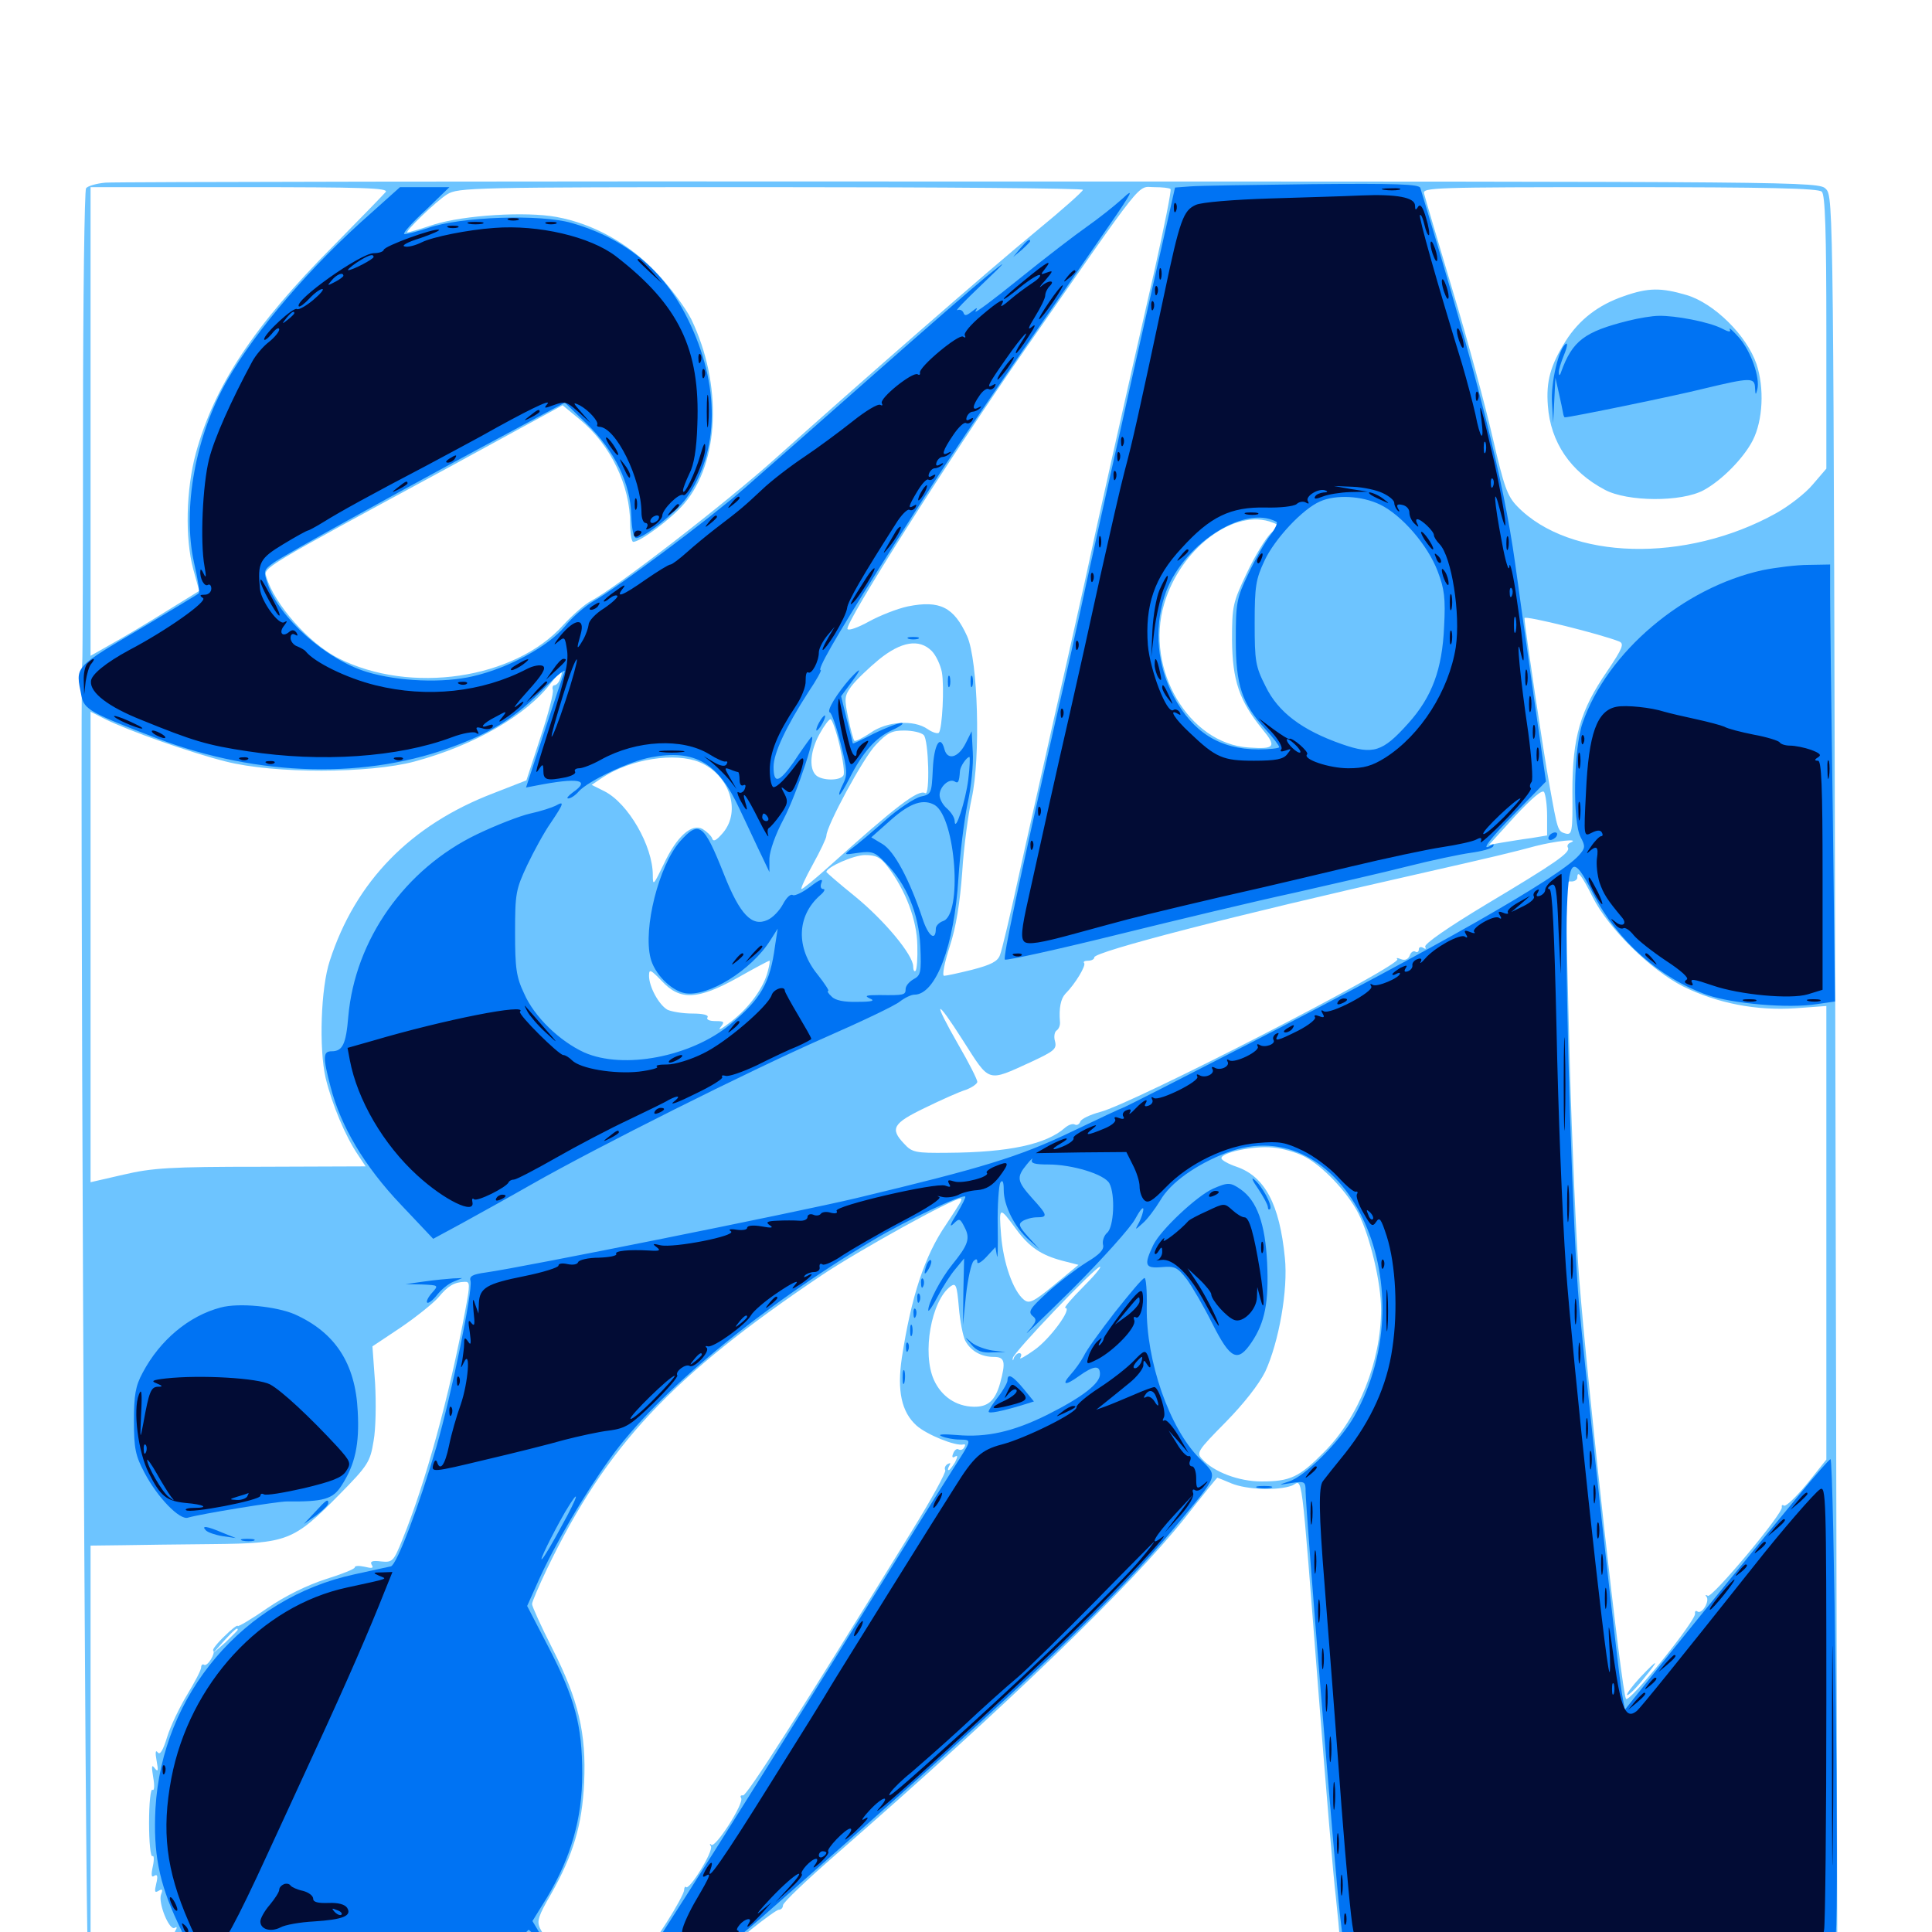 <svg xmlns="http://www.w3.org/2000/svg" viewBox="0 -1000 1000 1000">
	<path fill="#6dc4ff" d="M54.688 -905.469C50 -905.078 45.312 -903.711 44.531 -902.539C43.75 -901.172 42.969 -845.898 42.969 -779.492C42.969 -713.086 42.773 -658.203 42.578 -657.422C41.211 -654.102 44.141 8.789 45.508 10.156C47.266 11.914 760.547 13.086 873.047 11.523L950.977 10.352L950 -443.945C949.023 -892.188 949.023 -898.242 945.117 -902.148C941.406 -906.055 938.281 -906.055 502.344 -906.055C260.938 -906.25 59.57 -905.859 54.688 -905.469ZM199.609 -900.586C198.438 -899.219 186.133 -886.523 172.461 -872.656C131.445 -831.445 110.938 -800.391 101.367 -765.43C96.289 -746.68 95.703 -721.484 100 -705.469L103.125 -694.141L86.328 -683.789C76.953 -677.93 64.258 -670.312 58.203 -666.992L46.875 -660.547V-781.836V-903.125H124.219C188.086 -903.125 201.367 -902.734 199.609 -900.586ZM560.547 -901.758C560.352 -900.781 549.805 -891.406 536.719 -880.664C511.719 -860.156 446.484 -803.125 401.758 -763.086C375.781 -739.648 318.555 -695.508 306.055 -689.062C302.734 -687.305 296.289 -681.641 291.602 -676.562C266.406 -648.438 212.305 -640.43 175 -659.375C159.961 -666.992 141.992 -687.305 137.891 -701.367C136.328 -706.25 134.766 -705.273 231.055 -757.422L291.211 -790.234L300.195 -782.812C316.016 -769.727 326.172 -748.828 326.172 -728.906C326.172 -723.828 326.953 -719.531 327.734 -719.531C331.445 -719.531 347.461 -731.445 354.102 -739.258C372.461 -760.742 374.023 -800.977 357.812 -834.766C354.883 -840.625 346.875 -851.367 340.039 -858.594C325.781 -873.828 307.227 -884.18 288.086 -887.695C272.07 -890.625 240.43 -888.672 224.609 -883.789C217.578 -881.445 211.523 -879.688 210.938 -879.688C208.984 -879.688 225.977 -896.094 231.445 -899.414C237.109 -902.93 244.141 -903.125 399.023 -903.125C487.891 -903.125 560.547 -902.539 560.547 -901.758ZM605.859 -902.148C606.445 -901.562 602.539 -882.422 597.461 -859.57C582.031 -792.188 566.797 -724.023 561.719 -700C558.984 -687.695 551.953 -656.055 545.898 -629.688C540.039 -603.32 531.445 -565.625 527.148 -545.898C522.852 -526.172 518.555 -508.008 517.578 -505.664C516.406 -502.344 512.891 -500.586 503.125 -498.047C496.094 -496.289 489.648 -494.922 488.672 -494.922C487.5 -494.922 488.867 -501.758 491.602 -510.156C494.922 -520.312 496.875 -532.812 498.047 -548.633C498.828 -561.523 501.172 -578.711 502.93 -586.719C507.617 -607.812 506.25 -658.008 500.586 -670.703C493.75 -685.742 486.523 -689.453 469.922 -686.133C464.453 -684.961 455.469 -681.445 449.805 -678.32C444.141 -675.195 439.258 -673.438 438.672 -674.414C436.914 -676.953 491.797 -763.477 529.883 -818.164C593.945 -910.156 588.281 -903.125 597.461 -903.125C601.562 -903.125 605.273 -902.734 605.859 -902.148ZM942.969 -900.781C944.727 -899.023 945.312 -880.078 945.312 -827.93V-757.422L938.281 -749.219C934.57 -744.727 925.977 -738.086 919.336 -734.375C872.656 -708.398 812.5 -709.961 785.352 -737.891C780.078 -743.359 778.516 -748.047 772.656 -773.242C768.945 -789.453 759.766 -823.633 751.953 -849.414C744.336 -875.195 737.5 -897.852 737.109 -899.805C736.133 -902.93 741.797 -903.125 838.281 -903.125C915.234 -903.125 941.211 -902.539 942.969 -900.781ZM658.789 -729.492C662.109 -728.32 661.914 -727.93 657.617 -723.828C655.078 -721.289 649.414 -712.109 645.312 -703.32C638.086 -688.086 637.695 -686.328 637.695 -668.75C637.891 -647.852 641.406 -637.305 653.32 -622.656C660.938 -613.477 659.961 -612.109 646.289 -613.086C615.43 -615.039 592.578 -653.516 602.539 -687.305C610.938 -716.211 639.062 -737.305 658.789 -729.492ZM838.086 -667.969C840.82 -666.797 839.844 -664.453 831.836 -652.539C817.969 -632.422 813.867 -618.359 813.867 -590.43C814.062 -569.141 813.672 -567.773 810.352 -568.555C806.25 -569.727 806.25 -569.922 801.953 -593.945C799.023 -609.57 789.062 -676.562 789.062 -680.078C789.062 -681.641 828.906 -671.68 838.086 -667.969ZM482.227 -663.086C484.375 -660.938 486.719 -656.055 487.5 -652.148C488.867 -644.531 487.695 -622.656 485.938 -620.703C485.156 -620.117 482.617 -620.898 480.078 -622.656C473.047 -627.539 459.18 -626.758 450.586 -620.703C446.484 -617.969 442.578 -616.016 442.188 -616.602C441.797 -616.992 440.234 -622.266 439.062 -628.32C436.914 -638.477 437.109 -639.844 440.625 -644.727C442.969 -647.852 449.219 -653.906 454.883 -658.594C466.406 -667.969 475.781 -669.531 482.227 -663.086ZM289.844 -648.438C289.258 -646.68 287.891 -645.312 286.914 -645.312C286.133 -645.312 285.742 -644.141 286.133 -642.969C286.719 -641.602 283.789 -630.469 279.688 -618.164L272.461 -596.094L255.469 -589.453C212.5 -573.047 183.984 -543.75 170.703 -502.734C166.016 -488.672 165.039 -457.227 168.555 -441.992C171.875 -428.32 178.711 -411.914 185.352 -402.148L189.258 -396.289L135.156 -396.094C88.086 -396.094 78.906 -395.508 63.867 -391.992L46.875 -388.086V-509.961V-631.641L54.102 -627.93C66.602 -621.68 98.828 -610.352 116.797 -605.859C141.992 -599.414 191.406 -599.609 214.648 -605.859C245.703 -614.258 272.656 -629.883 285.352 -646.68C290.234 -653.125 291.992 -653.711 289.844 -648.438ZM434.57 -614.258C436.328 -606.641 437.305 -599.609 436.523 -598.633C434.766 -595.703 425.195 -595.898 422.266 -598.828C418.555 -602.539 419.531 -611.719 424.219 -620.117C426.562 -624.414 429.102 -627.734 429.883 -627.734C430.664 -627.734 432.812 -621.68 434.57 -614.258ZM478.125 -619.531C480.664 -616.992 481.445 -587.891 478.906 -589.453C475.391 -591.602 464.062 -583.008 428.711 -551.172C421.68 -544.922 415.625 -539.844 414.844 -539.844C414.258 -539.844 416.797 -545.508 420.703 -552.539C424.609 -559.57 427.734 -566.211 427.734 -567.383C427.734 -572.461 446.875 -607.812 453.32 -614.453C459.18 -620.703 461.719 -621.875 467.969 -621.875C472.266 -621.875 476.758 -620.898 478.125 -619.531ZM362.109 -605.469C377.539 -599.023 383.789 -580.273 374.219 -568.945C370.703 -564.844 369.141 -564.062 368.555 -566.211C367.969 -567.578 365.625 -569.727 363.672 -570.898C358.008 -574.023 350.195 -566.992 343.555 -552.734C338.281 -541.797 337.891 -541.211 337.891 -547.07C337.891 -562.109 325.195 -584.18 312.891 -590.43L306.25 -593.75L311.719 -597.461C326.562 -607.227 349.414 -610.742 362.109 -605.469ZM800.781 -577.539V-567.578L792.578 -566.211C787.891 -565.625 781.055 -564.453 777.344 -563.867L770.703 -562.695L784.18 -577.539C793.164 -587.109 798.242 -591.406 799.219 -590.039C800 -588.672 800.781 -583.203 800.781 -577.539ZM812.891 -563.867C811.719 -563.477 810.938 -562.305 811.523 -561.328C813.086 -558.789 805.078 -553.32 769.141 -531.836C750 -520.312 736.914 -511.328 737.695 -509.961C738.281 -508.789 737.891 -508.594 736.719 -509.375C735.352 -510.156 734.375 -509.766 734.375 -508.594C734.375 -507.422 733.594 -506.836 732.617 -507.422C731.641 -508.008 730.273 -507.227 729.688 -505.469C728.906 -503.516 727.344 -502.734 725.195 -503.516C723.242 -504.297 722.461 -504.297 723.242 -503.516C725.977 -500.586 585.938 -428.516 569.336 -424.414C564.258 -423.047 559.766 -420.898 559.18 -419.531C558.594 -417.969 557.422 -417.383 556.25 -417.969C555.273 -418.555 552.93 -417.773 551.172 -416.211C541.406 -407.617 521.875 -403.516 490.625 -403.32C473.828 -403.125 472.07 -403.516 467.969 -408.008C460.547 -415.82 462.109 -418.555 478.711 -426.562C487.109 -430.664 496.68 -434.961 500 -435.938C503.125 -437.109 505.859 -439.062 505.859 -440.039C505.859 -441.211 501.562 -449.805 496.094 -459.18C482.422 -483.008 483.984 -484.18 498.633 -461.133C512.5 -439.453 510.742 -439.844 533.789 -450.391C545.508 -455.859 547.07 -457.031 546.094 -460.938C545.312 -463.477 545.898 -466.016 546.875 -466.602C548.047 -467.383 548.828 -469.336 548.633 -471.094C548.047 -478.125 549.023 -483.008 551.367 -485.547C556.641 -490.82 562.305 -500.391 561.133 -501.562C560.547 -502.148 561.328 -502.734 563.086 -502.734C565.039 -502.734 566.406 -503.516 566.406 -504.492C566.406 -507.422 639.648 -526.367 732.422 -547.266C773.828 -556.641 783.398 -558.984 794.922 -562.109C804.883 -564.648 818.359 -566.211 812.891 -563.867ZM459.766 -550.977C468.75 -539.062 474.609 -523.828 474.805 -510.742C475 -504.102 474.609 -498.047 473.828 -497.461C473.242 -496.875 472.656 -497.852 472.656 -499.805C472.656 -505.664 457.812 -523.633 442.188 -536.328C434.18 -542.773 427.734 -548.438 427.734 -548.633C427.734 -551.172 441.992 -557.422 447.656 -557.422C453.516 -557.422 455.859 -556.25 459.766 -550.977ZM824.414 -535.547C832.617 -519.336 854.297 -498.047 871.094 -489.453C888.867 -480.664 909.18 -476.758 929.297 -478.125L945.312 -479.297V-361.914V-244.531L935.352 -232.031C929.688 -225.195 924.414 -220.117 923.438 -220.703C922.461 -221.289 922.07 -220.898 922.266 -219.922C923.242 -216.992 886.133 -172.656 883.984 -174.023C882.812 -174.609 882.422 -174.609 883.203 -173.633C885.156 -171.484 881.055 -164.453 878.711 -165.82C877.734 -166.602 877.148 -166.016 877.344 -164.844C878.125 -161.523 842.969 -117.969 841.602 -120.703C839.258 -124.805 822.266 -277.148 817.383 -338.086C815.82 -358.203 813.672 -408.594 812.5 -450C809.961 -548.633 809.961 -543.75 813.477 -543.75C815.039 -543.75 816.406 -544.727 816.406 -545.703C816.406 -549.805 818.555 -547.266 824.414 -535.547ZM397.461 -497.461C395.508 -489.062 387.891 -478.516 378.516 -471.289C374.023 -467.773 371.289 -466.211 372.852 -468.164C375.195 -471.094 375 -471.484 370.312 -471.484C367.188 -471.484 365.43 -472.266 366.211 -473.438C366.992 -474.609 363.867 -475.391 358.398 -475.391C353.32 -475.391 347.656 -476.367 345.508 -477.344C341.016 -479.883 335.938 -489.258 335.938 -494.922C335.938 -498.633 336.719 -498.242 342.578 -492.188C351.953 -482.031 361.133 -482.422 381.836 -493.945C390.43 -498.828 397.852 -502.734 398.242 -502.734C398.633 -502.734 398.242 -500.391 397.461 -497.461ZM675.195 -401.367C684.375 -396.68 697.461 -383.008 703.125 -371.875C709.18 -359.961 714.844 -335.938 714.844 -322.266C714.844 -295.312 703.125 -266.211 685.352 -248.438C672.461 -235.352 667.773 -233.203 652.93 -233.203C641.211 -233.203 628.32 -238.086 622.266 -244.727C619.141 -248.047 619.727 -249.023 634.375 -263.867C643.945 -273.633 651.562 -283.398 654.883 -290.039C661.914 -305.273 666.797 -332.422 665.039 -349.023C662.305 -376.758 654.688 -391.016 640.039 -396.094C635.938 -397.461 632.422 -399.414 632.227 -400.391C631.641 -403.32 648.633 -407.031 658.594 -406.055C663.672 -405.664 671.094 -403.516 675.195 -401.367ZM496.875 -377.344C496.094 -375.977 492.969 -371.094 489.844 -366.406C478.516 -350 471.68 -328.906 466.797 -297.266C464.258 -280.078 466.602 -269.141 474.414 -262.109C479.688 -257.422 494.531 -251.367 498.633 -252.344C499.609 -252.734 499.805 -251.953 499.023 -250.781C498.438 -249.609 497.07 -249.219 496.094 -249.805C495.312 -250.391 493.945 -249.414 493.359 -247.656C492.578 -245.898 492.969 -245.117 494.336 -246.094C495.898 -246.875 495.703 -246.094 494.336 -243.164C492.969 -241.016 491.602 -239.062 491.016 -239.062C490.43 -239.062 490.625 -240.039 491.406 -241.406C492.188 -242.773 491.992 -242.969 490.43 -242.188C489.258 -241.406 488.672 -240.039 489.258 -239.062C489.844 -238.086 482.031 -223.828 471.875 -207.422C413.086 -111.914 386.328 -70.117 384.57 -70.703C383.398 -70.898 383.008 -70.312 383.594 -69.336C385.352 -66.797 370.312 -43.359 368.164 -45.117C367.383 -46.094 367.188 -45.508 367.969 -44.336C369.336 -41.797 356.836 -21.484 355.078 -23.242C354.688 -23.828 354.102 -23.047 354.102 -21.68C354.102 -20.312 350 -12.695 345.117 -5.078L335.938 8.984H311.914C286.133 8.984 285.156 8.594 279.492 -1.953C277.734 -5.664 278.711 -8.398 285.156 -19.531C296.68 -39.844 301.367 -55.469 302.344 -77.344C303.516 -102.93 299.414 -120.117 285.938 -146.68C280.078 -158.203 275.391 -168.555 275.391 -169.727C275.391 -170.898 278.906 -179.102 283.203 -188.086C314.062 -251.953 347.461 -287.5 425.195 -339.844C444.727 -352.93 493.164 -379.688 497.266 -379.688C497.852 -379.688 497.656 -378.516 496.875 -377.344ZM526.172 -363.477C532.812 -354.492 538.867 -350.391 549.805 -347.461L558.203 -345.312L545.703 -334.961C534.766 -325.977 532.617 -325 529.883 -327.344C524.414 -331.836 519.336 -346.094 518.164 -360.742C516.992 -375.781 517.188 -375.781 526.172 -363.477ZM560.547 -333.789C554.688 -327.93 550.586 -323.047 551.367 -323.047C555.273 -323.047 543.555 -307.031 535.547 -301.367C530.664 -297.852 527.344 -296.094 528.125 -297.266C528.906 -298.633 528.711 -299.609 527.539 -299.609C526.562 -299.609 525.391 -298.438 524.805 -297.266C524.414 -295.508 524.023 -295.508 524.219 -297.07C524.414 -299.805 566.602 -343.945 569.336 -344.336C570.312 -344.336 566.406 -339.648 560.547 -333.789ZM240.82 -321.68C232.617 -277.539 220.312 -232.617 208.203 -202.93C203.711 -191.797 203.125 -191.211 197.266 -191.797C192.578 -192.383 191.406 -191.797 192.383 -190.039C193.555 -188.281 192.578 -188.086 188.672 -189.062C185.938 -189.648 183.594 -189.648 183.594 -188.672C183.594 -187.891 176.758 -185.156 168.555 -182.617C158.984 -179.492 148.047 -174.219 138.281 -167.578C129.883 -161.719 123.047 -157.812 123.047 -158.398C123.047 -159.18 119.922 -156.836 116.211 -153.125C112.5 -149.609 109.766 -146.094 110.352 -145.703C111.719 -144.336 107.422 -137.305 105.664 -138.281C104.883 -138.867 104.102 -138.281 104.102 -136.914C104.102 -135.547 100.781 -129.297 96.875 -122.852C92.969 -116.406 88.281 -106.641 86.523 -100.977C84.375 -93.945 82.812 -91.406 81.641 -92.969C80.469 -94.531 80.273 -92.773 81.055 -88.672C82.031 -83.398 81.836 -82.617 80.078 -84.766C78.516 -86.914 78.32 -85.938 79.297 -80.078C80.078 -75.781 79.883 -72.852 78.906 -73.633C77.93 -74.219 77.148 -66.602 77.148 -56.445C77.148 -46.484 77.93 -38.672 78.906 -39.258C79.688 -39.844 79.883 -37.5 79.102 -33.984C78.125 -29.492 78.32 -27.93 79.883 -29.102C81.445 -30.078 81.836 -28.906 80.859 -25C79.883 -20.898 80.078 -20.117 82.031 -21.289C83.984 -22.461 84.375 -22.07 83.398 -19.531C81.641 -15.234 87.695 -0.391 90.43 -2.148C91.602 -2.93 91.797 -2.344 90.82 -0.781C89.844 0.781 90.625 2.734 92.773 4.492C96.094 6.641 94.531 7.031 81.836 7.422C66.602 7.617 63.477 7.617 53.32 7.227L46.875 7.031V-96.484V-200L63.086 -200.195C71.875 -200.391 93.164 -200.586 110.352 -200.781C148.633 -201.172 151.953 -202.344 175.391 -226.172C190.625 -241.602 191.602 -243.359 193.359 -254.102C194.531 -260.352 194.727 -273.828 194.141 -284.18L192.773 -303.125L207.422 -312.891C215.43 -318.359 224.219 -325.391 226.953 -328.516C231.836 -334.375 234.961 -336.328 240.43 -336.523C243.359 -336.719 243.359 -335.352 240.82 -321.68ZM499.609 -306.055C502.539 -300.586 508.008 -297.656 514.453 -297.656C520.117 -297.656 520.703 -295.117 517.578 -283.789C515.039 -275 511.328 -271.68 503.906 -271.875C494.922 -272.07 487.305 -277.148 483.398 -285.742C477.148 -299.609 482.031 -326.758 491.992 -334.18C494.727 -336.133 495.312 -334.961 496.289 -323.438C496.875 -316.211 498.438 -308.398 499.609 -306.055ZM637.305 -232.227C645.312 -228.906 661.328 -228.32 668.75 -231.055C674.414 -233.398 673.047 -244.727 682.617 -121.875C686.328 -74.023 690.234 -27.539 691.406 -18.359C692.383 -9.18 693.359 0.586 693.359 3.516V8.984H534.961H376.562L388.867 -1.367C395.703 -6.836 402.148 -11.523 403.125 -11.523C404.297 -11.523 405.273 -12.5 405.273 -13.867C405.273 -15.234 417.578 -26.953 432.617 -40.039C523.047 -118.945 585.156 -179.102 613.281 -214.258C622.266 -225.781 629.883 -235.156 630.078 -235.156C630.273 -235.156 633.594 -233.789 637.305 -232.227ZM123.047 -156.445C123.047 -156.055 120.117 -153.32 116.797 -150L110.352 -144.336L116.016 -150.781C121.484 -156.641 123.047 -158.008 123.047 -156.445ZM840.43 -846.68C827.344 -842.188 817.383 -834.57 810.352 -823.438C802.539 -810.938 800.195 -802.734 801.172 -790.039C802.539 -771.094 812.891 -755.859 830.664 -746.484C842.383 -740.234 870.312 -740.039 881.836 -746.289C891.211 -751.367 902.539 -762.891 907.227 -772.07C912.5 -782.422 913.281 -799.219 909.18 -811.523C904.102 -826.367 887.305 -842.969 873.047 -847.266C859.766 -851.172 853.125 -851.172 840.43 -846.68ZM848.828 -131.641C844.727 -127.148 841.797 -123.242 842.188 -122.656C842.773 -122.266 846.484 -125.781 850.391 -130.664C859.375 -141.602 858.594 -141.992 848.828 -131.641ZM55.273 22.266C52.734 23.828 53.906 32.422 56.641 32.422C58.008 32.422 60.547 25.977 60.547 22.07C60.547 20.312 58.203 20.312 55.273 22.266ZM41.016 27.539C41.016 30.273 41.992 32.422 42.969 32.422C44.141 32.422 44.922 30.664 44.922 28.516C44.922 24.219 47.852 23.242 49.414 26.953C50 28.516 50.586 28.125 50.586 25.977C50.781 23.633 49.219 22.656 45.898 22.656C41.992 22.656 41.016 23.633 41.016 27.539Z"/>
	<path fill="#0073f3" d="M616.016 -903.516L608.203 -902.93L596.875 -852.734C590.625 -825.195 582.031 -787.109 577.93 -768.359C573.633 -749.609 566.797 -718.359 562.5 -699.023C558.398 -679.688 550.977 -646.68 546.094 -625.781C526.953 -541.406 519.141 -504.492 520.117 -503.32C520.898 -502.734 546.68 -508.398 577.539 -516.016C608.398 -523.633 650 -533.594 669.922 -537.891C689.844 -542.383 716.211 -548.438 728.516 -551.562C740.82 -554.688 755.664 -557.812 761.328 -558.594C766.992 -559.375 772.07 -560.742 772.852 -561.914C773.438 -563.086 773.047 -563.281 771.875 -562.5C765.82 -558.789 770.898 -565.625 784.961 -579.883L800.195 -595.508L793.75 -640.43C790.234 -665.234 785.938 -695.898 784.18 -708.789C778.125 -751.953 765.234 -803.516 735.156 -902.734C734.57 -904.688 722.656 -905.078 679.297 -904.688C648.828 -904.297 620.508 -903.906 616.016 -903.516ZM714.258 -738.867C725.586 -733.398 739.062 -717.773 744.141 -704.297C747.656 -695.117 748.242 -690.234 747.461 -675.586C746.484 -653.516 741.211 -639.258 728.906 -625.586C715.625 -610.742 710.742 -609.18 694.531 -614.844C673.828 -622.07 661.523 -631.445 655.078 -644.727C649.805 -655.078 649.414 -657.812 649.414 -677.539C649.414 -696.484 650 -700.195 654.492 -709.766C659.766 -721.094 674.219 -736.523 683.203 -740.43C691.406 -744.141 704.883 -743.359 714.258 -738.867ZM660.742 -729.883C661.523 -729.492 659.961 -726.172 657.422 -722.852C654.688 -719.336 649.609 -710.352 646.094 -702.93C640.039 -690.234 639.648 -687.891 639.648 -668.75C639.648 -645.312 642.773 -635.938 655.078 -622.461C658.984 -618.164 662.109 -614.062 662.109 -613.281C662.109 -612.695 657.227 -612.109 651.367 -612.109C631.445 -612.109 617.383 -620.898 607.422 -639.648C599.023 -655.469 597.266 -674.219 602.734 -691.406C610.938 -717.383 643.945 -739.258 660.742 -729.883ZM191.992 -889.648C161.133 -862.5 132.422 -829.102 117.578 -803.125C101.172 -774.414 94.336 -736.719 100.391 -708.984C102.344 -700.586 103.516 -693.359 102.93 -692.969C102.539 -692.383 90.234 -685.156 75.977 -676.562C37.305 -653.711 39.062 -655.664 42.188 -639.648C43.555 -632.812 47.07 -630.859 81.445 -617.773C133.984 -597.852 190.43 -596.484 236.328 -614.258C256.055 -621.68 267.969 -629.688 282.031 -644.141C288.477 -650.586 292.969 -654.297 292.188 -652.148C291.211 -650 286.523 -635.742 281.445 -620.312L272.266 -592.383L277.344 -593.359C299.414 -597.656 306.055 -596.484 296.484 -589.844C294.141 -588.086 292.969 -586.719 294.141 -586.719C295.312 -586.719 297.852 -588.281 299.609 -590.43C304.688 -595.898 325.977 -606.055 336.914 -608.008C359.766 -612.305 371.68 -605.273 382.812 -581.25C387.305 -571.875 392.383 -560.742 394.531 -556.445L398.242 -548.633V-555.664C398.438 -559.766 401.367 -568.164 405.664 -576.172C412.5 -589.062 424.023 -624.414 419.336 -617.773C417.969 -616.016 414.062 -610.547 410.742 -605.469C403.125 -594.727 400.391 -594.141 400.391 -603.125C400.391 -610.156 406.836 -623.828 418.555 -641.992C422.656 -648.047 425.391 -653.125 424.805 -653.125C422.852 -653.125 431.641 -668.75 454.688 -705.273C494.336 -767.969 496.875 -771.68 573.633 -882.617C586.328 -900.977 587.305 -903.125 580.859 -897.07C576.758 -893.359 568.359 -886.719 562.5 -882.617C556.641 -878.516 540.82 -866.406 527.539 -855.664C514.258 -844.922 504.102 -837.305 504.883 -838.867C506.25 -841.016 505.859 -841.016 502.93 -838.672C500.195 -836.523 499.219 -836.328 498.633 -838.281C498.047 -839.453 496.68 -840.039 495.508 -839.453C494.141 -838.867 499.805 -844.727 507.812 -852.344C521.875 -865.82 521.875 -866.016 510.742 -857.031C504.297 -851.758 477.148 -828.125 450.391 -804.492C423.633 -780.859 394.336 -755.078 385.352 -747.266C366.406 -730.859 319.141 -695.508 307.227 -688.867C302.93 -686.328 296.094 -680.469 292.383 -675.781C283.789 -665.43 263.477 -654.297 244.922 -650C229.297 -646.289 206.25 -647.266 190.039 -652.148C168.75 -658.594 144.336 -680.273 138.477 -698.047C136.328 -704.297 136.523 -705.078 141.406 -708.594C145.898 -712.109 213.477 -749.414 272.656 -781.055L292.383 -791.602L303.711 -780.664C318.164 -766.602 326.367 -749.805 326.758 -733.203C326.953 -726.367 327.93 -721.484 329.297 -721.484C333.203 -721.484 349.805 -734.57 355.273 -742.188C372.461 -766.211 372.852 -800.781 356.055 -834.766C343.75 -859.961 323.828 -876.562 295.898 -884.57C279.883 -889.258 238.477 -887.891 221.68 -882.031C215.234 -879.883 209.57 -878.516 209.18 -878.906C208.594 -879.492 213.672 -885.156 220.508 -891.406L232.617 -903.125H219.922H207.031ZM528.125 -871.484L524.414 -866.992L528.906 -870.703C531.25 -872.852 533.203 -874.805 533.203 -875.195C533.203 -876.758 531.641 -875.586 528.125 -871.484ZM842.773 -833.984C820.117 -828.32 813.867 -823.633 808.008 -807.422C807.422 -805.469 806.836 -805.469 806.836 -807.031C806.641 -808.398 808.008 -812.5 809.57 -816.406C811.133 -820.117 811.523 -822.656 810.547 -822.07C806.836 -819.922 802.539 -801.562 803.32 -791.406L803.906 -781.055L804.492 -792.773L805.078 -804.492L806.836 -796.68C807.812 -792.383 808.789 -787.695 808.984 -786.523C809.18 -785.156 809.57 -783.984 809.961 -783.984C812.695 -783.984 866.211 -794.922 881.836 -798.828C906.25 -804.688 908.203 -804.688 908.398 -799.219C908.594 -795.508 908.789 -795.312 909.57 -798.438C911.133 -804.492 906.25 -818.359 900 -825.391C896.875 -828.906 894.727 -830.859 895.312 -829.492C896.094 -827.93 894.727 -828.125 891.016 -830.078C884.375 -833.398 867.188 -836.719 858.594 -836.523C855.273 -836.523 848.242 -835.352 842.773 -833.984ZM912.305 -704.883C871.289 -695.898 831.836 -662.5 819.141 -625.781C814.453 -612.305 813.867 -574.609 818.164 -566.602C820.703 -561.914 820.508 -560.938 817.188 -557.227C806.836 -545.703 744.336 -510.156 646.094 -459.57C610.742 -441.406 581.641 -426.562 581.055 -426.562C580.664 -426.562 568.555 -420.898 554.297 -414.062C527.344 -401.172 508.594 -395.508 443.359 -379.883C412.109 -372.461 269.922 -343.945 251.758 -341.406C244.531 -340.43 242.773 -339.453 243.555 -336.914C244.727 -332.031 233.789 -278.32 225.781 -250.781C216.992 -220.898 205.469 -190.234 202.344 -189.258C201.172 -189.062 192.773 -187.109 183.594 -185.156C126.172 -172.852 83.789 -123.047 80.469 -63.867C79.297 -41.016 82.227 -25.781 91.797 -5.273L99.414 10.938H180.078H260.742L267.188 4.883L273.633 -1.172L278.711 3.32L283.594 8.008L279.688 1.172L275.586 -5.664L283.203 -17.969C295.508 -38.477 301.367 -58.789 301.367 -81.836C301.367 -106.836 297.656 -120.898 283.789 -147.656L272.852 -168.75L278.711 -181.836C286.914 -200.195 302.539 -226.758 315.82 -245.117C340.234 -279.297 394.141 -323.828 452.148 -358.203C469.141 -368.359 498.242 -382.031 499.609 -380.664C500 -380.273 497.852 -376.172 495.117 -371.484C491.992 -366.602 491.211 -364.453 493.359 -366.406C496.484 -369.531 496.875 -369.531 499.219 -364.844C502.344 -358.984 501.172 -355.664 492.773 -345.312C486.914 -338.086 480.273 -325.391 480.469 -321.68C480.664 -320.898 482.812 -324.023 485.352 -328.906C487.891 -333.789 491.992 -340.234 494.531 -343.164L499.023 -348.633L498.633 -331.445L498.438 -314.258L500 -329.688C500.977 -338.281 502.734 -346.094 503.906 -347.266C505.273 -348.633 505.859 -348.438 505.859 -346.68C505.859 -345.508 508.008 -346.68 510.547 -349.414L515.234 -354.492L516.016 -350C516.406 -347.461 516.602 -354.492 516.406 -365.43C516.211 -376.172 516.992 -386.328 517.773 -387.891C518.945 -389.648 519.531 -388.281 519.531 -383.984C519.531 -375.977 525.195 -364.648 532.617 -358.203L538.086 -353.32L532.227 -359.766C527.344 -365.234 526.953 -366.406 529.297 -367.969C530.859 -368.945 534.18 -369.922 536.719 -369.922C542.578 -369.922 542.188 -371.094 534.18 -379.883C526.367 -388.672 525.977 -390.625 531.445 -397.266C533.594 -400 534.961 -400.977 534.18 -399.805C533.398 -397.852 535.547 -397.266 542.578 -397.266C555.078 -397.266 571.68 -392.188 574.219 -387.5C577.344 -381.641 576.562 -364.844 573.047 -361.914C571.484 -360.547 570.508 -357.812 570.898 -355.859C571.68 -353.32 569.336 -350.781 562.5 -346.68C557.227 -343.359 548.242 -336.523 542.188 -331.055C533.203 -322.852 532.031 -321.094 534.375 -318.945C536.914 -316.992 536.523 -315.82 531.836 -310.547C528.906 -307.227 539.258 -317.188 555.078 -332.812C570.703 -348.438 585.352 -364.844 587.5 -368.945C589.844 -373.242 591.602 -375.586 591.797 -374.219C591.797 -372.852 590.82 -369.727 589.648 -367.383C587.305 -363.086 587.305 -363.086 591.406 -366.797C593.75 -368.75 597.852 -374.219 600.586 -378.711C605.859 -387.891 619.141 -397.266 634.766 -403.32C695.703 -426.562 739.844 -335.547 700.781 -266.602C693.359 -253.711 675.391 -235.742 667.188 -233.203C661.328 -231.25 661.328 -231.25 668.555 -232.422C675.391 -233.398 675.781 -233.203 675.781 -227.93C675.781 -219.141 691.016 -30.859 693.555 -8.984L695.898 10.938H822.266H948.828L950.195 0.781C951.953 -11.133 949.219 -244.922 947.461 -244.727C946.875 -244.727 939.648 -236.523 931.641 -226.758C904.297 -193.555 879.883 -163.477 860.352 -139.258L841.016 -115.039L839.453 -123.828C837.305 -136.328 821.094 -284.375 817.383 -324.023C814.062 -360.938 810.156 -485.742 810.938 -525.195C811.719 -556.641 813.867 -558.594 824.805 -537.109C837.109 -513.086 858.984 -493.75 883.789 -484.961C896.875 -480.469 925.586 -477.93 940.43 -480.273L949.805 -481.641L948.633 -579.492C947.852 -633.398 947.266 -684.375 947.266 -692.773V-707.812L936.133 -707.617C929.883 -707.617 919.141 -706.25 912.305 -704.883ZM529.297 -398.438C529.297 -400 525.586 -399.219 524.414 -397.266C523.828 -396.094 524.609 -395.898 526.172 -396.484C527.93 -397.07 529.297 -398.047 529.297 -398.438ZM290.82 -210.352C286.328 -201.953 281.836 -194.336 280.664 -193.164C278.516 -190.82 285.547 -205.273 292.383 -217.188C300.781 -231.25 299.609 -226.172 290.82 -210.352ZM470.312 -669.336C468.945 -669.922 469.922 -670.312 472.656 -670.312C475.391 -670.312 476.367 -669.922 475.195 -669.336C473.828 -668.945 471.484 -668.945 470.312 -669.336ZM440.039 -648.828C433.008 -640.82 427.734 -632.031 429.492 -631.25C430.469 -631.055 433.008 -623.633 435.156 -615.039C438.672 -601.172 438.672 -598.828 436.328 -594.141C434.766 -591.016 433.984 -588.672 434.57 -588.672C434.961 -588.672 437.305 -592.383 439.648 -597.07C446.484 -610.547 453.125 -618.164 461.719 -622.07C466.016 -624.023 468.359 -625.781 466.602 -625.781C464.844 -625.781 458.398 -623.242 452.344 -620.312C446.289 -617.188 441.406 -614.844 441.406 -615.234C441.406 -615.43 440.039 -621.094 438.281 -627.734L435.352 -639.648L440.43 -646.484C446.094 -654.102 446.094 -655.273 440.039 -648.828ZM490.625 -647.266C490.625 -644.531 491.016 -643.555 491.602 -644.922C491.992 -646.094 491.992 -648.438 491.602 -649.805C491.016 -650.977 490.625 -650 490.625 -647.266ZM502.344 -647.266C502.344 -644.531 502.734 -643.555 503.32 -644.922C503.711 -646.094 503.711 -648.438 503.32 -649.805C502.734 -650.977 502.344 -650 502.344 -647.266ZM423.828 -625.781C422.656 -623.633 422.266 -621.875 422.656 -621.875C423.242 -621.875 424.609 -623.633 425.781 -625.781C426.953 -627.93 427.344 -629.688 426.953 -629.688C426.367 -629.688 425 -627.93 423.828 -625.781ZM499.805 -615.234C496.094 -607.812 490.43 -606.25 488.867 -612.109C486.719 -620.312 483.398 -614.648 482.812 -601.758C482.227 -589.258 482.031 -588.867 476.562 -587.695C473.438 -586.914 465.039 -581.445 458.203 -575.391C451.367 -569.336 443.555 -562.695 441.016 -560.938C436.523 -557.422 436.523 -557.422 444.336 -558.594C451.367 -559.57 452.93 -558.984 458.203 -553.516C469.141 -542.578 475.586 -527.148 476.367 -510.156C476.953 -496.68 476.562 -495.117 472.852 -493.164C470.508 -491.797 468.75 -489.648 468.75 -488.086C468.75 -484.961 467.969 -484.766 455.078 -484.961C448.242 -484.961 447.266 -484.57 450.195 -483.203C453.125 -482.031 451.562 -481.445 443.75 -481.445C436.914 -481.25 432.227 -482.227 430.469 -484.18C428.711 -485.742 427.93 -487.109 428.711 -487.109C429.297 -487.109 426.953 -490.82 423.242 -495.508C411.914 -509.375 412.305 -525.781 424.414 -536.523C426.562 -538.281 427.344 -539.844 426.172 -539.844C424.805 -539.844 424.414 -541.211 425.195 -543.164C426.172 -545.508 424.414 -544.922 419.336 -541.016C415.43 -538.086 411.328 -536.133 410.352 -536.719C409.18 -537.5 407.031 -535.352 405.273 -532.031C403.516 -528.711 400 -525 397.266 -523.828C389.258 -520.117 383.008 -526.562 374.805 -547.266C364.258 -573.828 361.914 -575.586 351.953 -564.453C341.016 -551.953 332.812 -519.531 336.719 -504.102C338.672 -496.094 347.266 -487.305 354.492 -485.938C366.406 -483.789 389.062 -497.852 398.828 -513.477L402.539 -519.336L401.172 -510.547C398.633 -491.211 393.945 -483.008 377.93 -469.727C357.617 -452.93 322.656 -446.289 302.344 -455.273C289.648 -461.133 276.562 -473.633 271.289 -485.742C267.188 -494.336 266.602 -499.023 266.602 -517.383C266.602 -537.5 266.992 -539.648 272.852 -552.148C276.367 -559.57 281.836 -569.531 285.156 -574.219C291.992 -584.375 292.188 -585.547 287.695 -583.008C285.742 -582.031 279.883 -580.078 274.414 -578.906C269.141 -577.734 256.641 -572.852 246.875 -568.164C209.57 -550.195 183.789 -513.672 180.273 -473.828C179.102 -459.57 177.344 -455.859 171.68 -455.859C167.188 -455.859 166.992 -453.125 171.094 -437.5C176.367 -416.992 188.672 -396.289 207.422 -376.562L224.219 -358.789L238.672 -366.602C246.484 -370.898 263.086 -380.078 275.391 -387.109C309.375 -406.445 387.305 -445.508 426.367 -462.695C445.508 -471.094 463.281 -479.492 465.82 -481.641C468.359 -483.594 471.68 -485.156 473.242 -485.156C484.375 -485.156 493.945 -510.352 496.094 -545.703C496.875 -558.008 499.023 -575.195 500.781 -583.984C502.734 -592.578 503.906 -604.688 503.516 -610.547L502.93 -621.484ZM501.172 -596.484C499.805 -585.547 494.336 -568.555 494.141 -575C494.141 -576.758 492.383 -579.492 490.234 -581.445C488.086 -583.203 486.328 -586.328 486.328 -588.477C486.328 -592.773 491.211 -597.266 494.141 -595.508C495.898 -594.336 496.484 -595.117 496.875 -600.977C497.07 -603.32 500.195 -608.008 501.758 -608.203C502.148 -608.203 501.953 -602.93 501.172 -596.484ZM483.984 -583.203C494.727 -576.172 498.242 -526.367 488.086 -523.242C485.938 -522.461 484.375 -520.703 484.375 -519.336C484.375 -512.5 480.469 -515.43 477.539 -524.414C470.703 -544.922 462.891 -559.375 456.836 -563.086L450.977 -566.602L461.328 -575.781C471.289 -584.57 478.125 -586.719 483.984 -583.203ZM801.758 -567.188C801.172 -566.211 801.367 -565.234 802.539 -565.234C803.516 -565.234 805.078 -566.211 805.664 -567.188C806.25 -568.359 806.055 -569.141 804.883 -569.141C803.906 -569.141 802.344 -568.359 801.758 -567.188ZM651.172 -384.766C653.906 -380.664 656.25 -376.367 656.25 -375.195C656.25 -374.023 656.836 -373.633 657.422 -374.219C658.789 -375.781 653.32 -386.133 649.219 -389.453C647.461 -391.016 648.242 -388.867 651.172 -384.766ZM627.93 -384.766C619.531 -381.055 600.586 -363.281 596.875 -355.469C591.992 -345.117 592.578 -343.359 601.367 -344.141C608.008 -344.727 609.375 -344.141 614.258 -337.891C616.992 -334.18 623.047 -323.828 627.539 -314.844C636.914 -296.289 640.625 -294.531 647.852 -305.273C654.688 -315.43 656.836 -325.977 655.859 -346.484C654.883 -366.602 650.586 -378.516 642.188 -384.375C636.914 -388.086 635.547 -388.086 627.93 -384.766ZM479.688 -345.508C477.93 -340.43 478.32 -339.258 480.664 -343.164C481.836 -345.117 482.422 -347.266 481.836 -347.656C481.445 -348.242 480.469 -347.266 479.688 -345.508ZM219.727 -336.719L209.961 -335.352L218.555 -335.156C226.953 -334.766 227.148 -334.766 223.633 -330.859C221.68 -328.711 220.508 -326.367 221.094 -325.781C221.68 -325.195 224.023 -326.953 226.172 -329.688C228.32 -332.422 232.031 -335.547 234.57 -336.523L239.258 -338.477L234.375 -338.281C231.641 -338.086 225.195 -337.5 219.727 -336.719ZM476.758 -335.547C476.758 -333.398 477.344 -332.812 477.93 -334.375C478.516 -335.742 478.32 -337.5 477.734 -338.086C477.148 -338.867 476.562 -337.695 476.758 -335.547ZM577.148 -320.898C569.727 -311.328 562.305 -301.172 560.938 -298.047C559.375 -295.117 556.25 -290.82 554.102 -288.477C549.219 -283.008 551.367 -282.617 558.398 -287.695C566.016 -293.164 569.336 -293.555 569.336 -288.867C569.531 -283.984 560.156 -276.758 541.797 -267.578C524.414 -258.984 510.742 -255.859 495.312 -257.227C488.281 -257.812 484.961 -257.617 487.305 -256.641C489.453 -255.664 493.75 -254.883 496.68 -254.883C503.125 -254.688 503.32 -255.273 493.555 -240.039C489.453 -233.594 476.758 -213.477 465.43 -195.117C412.891 -110.352 372.656 -46.094 355.273 -18.945L336.133 10.938H354.102C375.391 10.938 367.383 16.211 429.688 -38.867C529.102 -126.562 578.906 -174.219 608.008 -209.375C631.445 -237.695 630.664 -235.352 620.898 -245.117C605.273 -260.742 593.164 -295.508 593.555 -323.633C593.75 -331.836 593.164 -338.672 592.383 -338.477C591.406 -338.477 584.766 -330.469 577.148 -320.898ZM474.805 -327.734C474.805 -325.586 475.391 -325 475.977 -326.562C476.562 -327.93 476.367 -329.688 475.781 -330.273C475.195 -331.055 474.609 -329.883 474.805 -327.734ZM114.258 -323.242C97.852 -318.945 82.812 -306.445 73.828 -289.453C70.117 -282.617 69.336 -277.93 69.336 -264.453C69.336 -250.195 70.117 -246.484 74.805 -237.695C81.445 -225 92.969 -213.086 97.266 -214.453C103.711 -216.406 143.555 -222.852 148.438 -222.852C167.578 -222.656 172.266 -224.023 176.758 -231.055C183.789 -241.797 186.133 -252.539 185.156 -269.531C183.984 -294.336 173.438 -310.352 152.539 -319.727C142.969 -323.828 123.633 -325.781 114.258 -323.242ZM472.852 -319.922C472.852 -317.773 473.438 -317.188 474.023 -318.75C474.609 -320.117 474.414 -321.875 473.828 -322.461C473.242 -323.242 472.656 -322.07 472.852 -319.922ZM471.094 -311.328C471.094 -308.594 471.484 -307.617 472.07 -308.984C472.461 -310.156 472.461 -312.5 472.07 -313.867C471.484 -315.039 471.094 -314.062 471.094 -311.328ZM502.734 -304.102C505.469 -300.781 508.398 -299.609 513.477 -300L520.508 -300.195L513.672 -300.977C509.961 -301.562 505.078 -303.32 502.93 -305.078C499.023 -308.398 499.023 -308.398 502.734 -304.102ZM468.945 -302.344C468.945 -300.195 469.531 -299.609 470.117 -301.172C470.703 -302.539 470.508 -304.297 469.922 -304.883C469.336 -305.664 468.75 -304.492 468.945 -302.344ZM467.188 -286.914C467.188 -283.789 467.578 -282.617 468.164 -284.57C468.555 -286.328 468.555 -289.062 468.164 -290.43C467.578 -291.602 467.188 -290.234 467.188 -286.914ZM521.484 -285.547C521.484 -284.375 519.336 -280.469 516.602 -276.953C513.867 -273.438 511.719 -270.117 511.719 -269.336C511.719 -268.164 518.555 -269.531 528.906 -272.656L535.156 -274.609L529.883 -281.055C524.219 -287.891 521.484 -289.453 521.484 -285.547ZM650.977 -229.883C649.023 -230.469 650.586 -230.859 654.297 -230.859C658.008 -230.859 659.57 -230.469 657.812 -229.883C655.859 -229.492 652.734 -229.492 650.977 -229.883ZM162.891 -217.188L157.227 -211.133L163.672 -215.625C166.992 -218.164 169.922 -220.898 169.922 -221.875C169.922 -224.414 168.945 -223.828 162.891 -217.188ZM106.641 -207.812C107.617 -206.836 111.523 -205.469 115.234 -204.883L122.07 -203.906L115.234 -206.641C107.031 -210.156 103.906 -210.547 106.641 -207.812ZM125.586 -202.539C123.633 -203.125 124.805 -203.516 127.93 -203.516C131.25 -203.516 132.617 -203.125 131.445 -202.539C130.078 -202.148 127.344 -202.148 125.586 -202.539Z"/>
	<path fill="#020c35" d="M716.406 -901.758C713.867 -902.148 715.43 -902.539 719.727 -902.539C724.023 -902.734 725.977 -902.344 724.219 -901.758C722.266 -901.367 718.75 -901.367 716.406 -901.758ZM657.227 -897.266C638.477 -896.68 621.875 -895.312 618.945 -893.945C612.5 -891.016 610.742 -886.523 602.539 -847.461C589.453 -785.938 586.133 -771.094 582.227 -756.641C580.078 -748.633 574.414 -723.633 569.336 -700.977C564.453 -678.516 557.422 -646.875 553.711 -630.664C546.68 -600.195 540.234 -570.898 532.422 -535.547C528.516 -518.359 528.32 -514.258 530.273 -512.5C532.227 -510.938 538.672 -511.914 555.078 -516.406C567.188 -519.727 580.273 -523.242 583.984 -524.219C590.625 -525.977 626.172 -534.57 653.32 -540.625C660.938 -542.383 681.641 -547.266 699.609 -551.562C717.578 -555.859 738.672 -560.352 746.484 -561.523C754.297 -562.695 762.305 -564.453 764.062 -565.43C766.602 -566.797 767.188 -566.406 766.406 -564.258C765.625 -562.695 771.68 -567.969 779.492 -575.977C787.305 -583.984 792.969 -591.211 792.383 -591.992C791.602 -592.578 791.797 -594.141 792.773 -595.312C793.555 -596.484 792.773 -607.812 791.016 -620.898C786.914 -648.242 784.57 -673.242 786.914 -662.891C789.844 -650.195 788.867 -664.648 785.156 -689.258C783.398 -702.148 781.445 -710.156 781.25 -706.836C781.055 -703.516 779.297 -708.789 777.344 -719.531C773.242 -740.82 772.656 -750.586 776.367 -736.133C781.445 -716.602 779.102 -735.156 773.438 -760.742C766.797 -789.258 765.039 -795.312 766.797 -782.617C768.359 -770.312 766.211 -772.461 763.672 -785.547C762.305 -791.602 759.18 -803.32 756.836 -811.328C743.75 -853.906 734.18 -887.891 734.961 -888.672C735.547 -889.258 736.523 -886.914 737.305 -883.594C738.086 -880.273 739.062 -877.93 739.648 -878.32C740.039 -878.906 739.453 -883.008 738.086 -887.305C736.523 -892.773 735.156 -894.727 733.984 -892.969C732.812 -891.016 732.422 -891.211 732.422 -893.555C732.422 -897.852 722.852 -899.609 704.492 -898.828C696.68 -898.438 675.586 -897.852 657.227 -897.266ZM768.945 -766.016C768.359 -764.648 767.969 -765.625 767.969 -768.359C767.969 -771.094 768.359 -772.07 768.945 -770.898C769.336 -769.531 769.336 -767.188 768.945 -766.016ZM770.898 -758.203C771.484 -759.57 771.289 -761.328 770.703 -761.914C770.117 -762.695 769.531 -761.523 769.727 -759.375C769.727 -757.227 770.312 -756.641 770.898 -758.203ZM772.852 -748.438C772.266 -746.875 771.68 -747.461 771.68 -749.609C771.484 -751.758 772.07 -752.93 772.656 -752.148C773.242 -751.562 773.438 -749.805 772.852 -748.438ZM715.82 -744.727C719.141 -743.164 721.68 -741.016 721.68 -739.648C721.68 -738.477 722.461 -736.719 723.438 -735.742C724.414 -734.766 724.609 -735.352 723.633 -736.719C722.656 -738.672 723.242 -739.258 725.781 -738.672C727.93 -738.281 729.492 -736.523 729.492 -734.766C729.492 -732.812 730.664 -730.273 732.227 -728.906C734.18 -726.953 734.57 -726.953 733.594 -728.906C732.812 -730.078 732.812 -731.25 733.594 -731.25C735.742 -731.25 742.188 -725 742.188 -723.047C742.188 -722.07 743.555 -719.922 745.117 -718.359C751.367 -711.914 756.055 -682.227 753.516 -665.039C750 -642.578 735.352 -619.531 716.992 -607.812C710.156 -603.516 705.859 -602.344 697.852 -602.344C688.086 -602.344 674.023 -607.031 676.562 -609.57C677.734 -610.742 668.75 -618.555 667.383 -617.578C666.992 -617.188 663.281 -619.531 658.984 -622.656L651.367 -628.32L658.008 -621.289C661.523 -617.578 663.867 -613.477 663.281 -612.305C662.305 -610.938 663.086 -610.742 665.43 -611.523C668.555 -612.695 668.555 -612.5 666.211 -609.57C664.258 -607.031 660.352 -606.25 649.023 -606.25C633.008 -606.25 629.297 -607.812 615.82 -620.703C608.008 -627.93 604.492 -633.594 609.766 -630.469C611.133 -629.688 611.328 -629.883 610.547 -631.445C609.766 -632.617 608.203 -633.203 607.227 -632.422C603.906 -630.469 595.312 -652.93 594.141 -666.016C592.578 -686.523 597.461 -701.172 611.523 -716.211C626.367 -732.617 636.914 -737.695 655.078 -737.305C662.5 -737.109 669.531 -737.891 671.094 -739.062C672.461 -740.43 674.805 -740.625 675.977 -739.844C677.344 -739.062 677.734 -739.258 676.953 -740.625C675.391 -743.164 682.812 -747.656 686.133 -746.094C687.5 -745.703 687.109 -745.117 685.156 -745.117C683.398 -744.922 681.25 -744.141 680.664 -742.969C679.883 -741.602 681.25 -741.602 684.57 -742.969C687.5 -744.141 693.75 -745.117 698.828 -745.312L708.008 -745.508L699.219 -746.875L690.43 -748.438L700.195 -748.047C705.664 -747.852 712.695 -746.289 715.82 -744.727ZM782.617 -691.797C782.031 -690.234 781.445 -690.82 781.445 -692.969C781.25 -695.117 781.836 -696.289 782.422 -695.508C783.008 -694.922 783.203 -693.164 782.617 -691.797ZM784.57 -673.242C783.984 -671.289 783.594 -672.852 783.594 -676.562C783.594 -680.273 783.984 -681.836 784.57 -680.078C784.961 -678.125 784.961 -675 784.57 -673.242ZM673.047 -610.547C671.875 -609.57 666.016 -615.039 666.016 -617.188C666.016 -617.969 667.773 -616.992 669.922 -615.039C672.07 -613.086 673.438 -611.133 673.047 -610.547ZM778.32 -576.953C773.047 -571.68 768.359 -567.773 767.773 -568.359C766.602 -569.531 784.766 -586.719 786.914 -586.719C787.5 -586.719 783.594 -582.422 778.32 -576.953ZM709.18 -744.141C709.57 -743.75 712.109 -742.383 714.844 -741.211C719.531 -739.062 719.531 -739.062 716.016 -741.797C712.891 -744.336 706.445 -746.484 709.18 -744.141ZM645.117 -733.789C643.164 -734.375 644.336 -734.766 647.461 -734.766C650.781 -734.766 652.148 -734.375 650.977 -733.789C649.609 -733.398 646.875 -733.398 645.117 -733.789ZM737.305 -720.703C739.258 -717.969 741.016 -715.625 741.602 -715.625C742.969 -715.625 738.281 -723.242 736.133 -724.609C734.961 -725.195 735.547 -723.633 737.305 -720.703ZM611.133 -712.305C608.594 -709.18 608.789 -708.984 611.914 -711.523C615.039 -714.062 616.016 -715.625 614.453 -715.625C614.062 -715.625 612.5 -714.062 611.133 -712.305ZM651.367 -711.523C650.586 -710.352 650.391 -709.18 650.977 -708.594C651.367 -708.008 652.344 -708.984 652.93 -710.742C654.297 -714.062 653.125 -714.648 651.367 -711.523ZM743.359 -711.133C743.945 -709.18 745.117 -708.203 745.703 -708.789C746.289 -709.375 745.703 -710.938 744.336 -712.305C742.383 -714.062 742.188 -713.867 743.359 -711.133ZM746.289 -704.883C746.484 -701.172 749.805 -694.922 749.805 -698.047C749.805 -699.609 749.023 -702.344 748.047 -703.906C747.07 -705.469 746.289 -706.055 746.289 -704.883ZM600.195 -694.727C598.438 -690.625 596.875 -681.25 596.484 -673.633L595.898 -659.961L597.461 -673.633C598.438 -681.25 600.586 -690.625 602.148 -694.727C603.906 -698.633 604.883 -701.953 604.297 -701.953C603.711 -701.953 601.953 -698.633 600.195 -694.727ZM750.391 -688.281C750.391 -684.57 750.781 -683.008 751.367 -684.961C751.758 -686.719 751.758 -689.844 751.367 -691.797C750.781 -693.555 750.391 -691.992 750.391 -688.281ZM750.391 -669.727C750.391 -666.602 750.781 -665.43 751.367 -667.383C751.758 -669.141 751.758 -671.875 751.367 -673.242C750.781 -674.414 750.391 -673.047 750.391 -669.727ZM597.656 -655.859C597.656 -653.906 598.633 -650.781 599.609 -649.219C601.172 -647.07 601.367 -647.852 600.391 -652.148C598.828 -659.375 597.656 -660.938 597.656 -655.859ZM601.562 -644.141C601.562 -642.969 602.93 -640.43 604.688 -638.281C607.422 -634.766 607.422 -634.766 605.273 -639.453C602.539 -645.508 601.562 -646.484 601.562 -644.141ZM607.617 -892.188C607.617 -890.039 608.203 -889.453 608.789 -891.016C609.375 -892.383 609.18 -894.141 608.594 -894.727C608.008 -895.508 607.422 -894.336 607.617 -892.188ZM263.281 -886.133C261.914 -886.719 262.891 -887.109 265.625 -887.109C268.359 -887.109 269.336 -886.719 268.164 -886.133C266.797 -885.742 264.453 -885.742 263.281 -886.133ZM242.773 -884.18C240.82 -884.766 242.383 -885.156 246.094 -885.156C249.805 -885.156 251.367 -884.766 249.609 -884.18C247.656 -883.789 244.531 -883.789 242.773 -884.18ZM282.812 -884.18C281.445 -884.766 282.422 -885.156 285.156 -885.156C287.891 -885.156 288.867 -884.766 287.695 -884.18C286.328 -883.789 283.984 -883.789 282.812 -884.18ZM232.031 -882.227C230.664 -882.812 231.641 -883.203 234.375 -883.203C237.109 -883.203 238.086 -882.812 236.914 -882.227C235.547 -881.836 233.203 -881.836 232.031 -882.227ZM255.859 -882.031C241.992 -881.055 223.828 -877.344 218.359 -874.609C215.234 -873.047 211.133 -871.875 209.375 -872.461C207.617 -872.852 211.133 -874.805 217.578 -876.758C223.828 -878.906 228.125 -880.859 227.148 -881.055C224.609 -882.031 199.023 -872.656 198.633 -870.703C198.438 -869.727 196.094 -868.945 193.359 -868.945C186.328 -868.75 151.953 -844.336 154.688 -841.406C155.273 -841.016 157.617 -842.773 160.156 -845.508C162.695 -848.242 165.625 -850.391 166.797 -850.391C167.969 -850.391 165.82 -847.852 162.109 -844.727C158.398 -841.602 154.492 -839.453 153.711 -840.039C151.758 -841.211 136.719 -827.148 136.719 -824.414C136.719 -823.438 138.477 -824.609 140.625 -827.148C142.578 -829.688 144.336 -830.859 144.531 -829.492C144.531 -828.32 142.188 -825.391 139.258 -823.047C136.133 -820.703 132.227 -816.016 130.469 -812.695C119.727 -792.773 110.938 -773.242 108.203 -762.305C104.883 -749.023 103.516 -719.531 105.859 -706.836C106.836 -701.562 106.641 -700.391 105.469 -702.93C104.492 -705.078 103.711 -705.859 103.711 -704.492C103.32 -700.586 105.859 -696.094 107.617 -697.266C108.594 -697.852 109.375 -696.875 109.375 -695.312C109.375 -693.555 107.812 -692.188 106.055 -692.188C103.32 -692.188 103.125 -691.797 105.078 -690.43C107.617 -688.867 86.523 -673.828 66.797 -663.477C54.883 -657.031 47.07 -650.781 47.07 -647.266C46.68 -641.406 56.055 -634.18 73.242 -627.344C99.609 -616.602 107.227 -614.258 128.32 -611.133C166.211 -605.273 206.25 -608.008 233.789 -618.359C239.453 -620.508 245.117 -621.484 246.289 -620.703C247.852 -619.727 248.047 -620.117 247.07 -621.875C246.094 -623.633 246.68 -623.828 249.609 -623.047C251.758 -622.266 254.102 -622.656 254.883 -623.633C255.469 -625 254.883 -625.195 253.125 -624.609C247.461 -622.461 249.805 -625.586 256.445 -628.906C262.5 -632.227 262.695 -632.227 259.766 -628.516C257.422 -625.781 258.203 -625.781 263.086 -629.297C266.602 -631.836 270.117 -634.766 270.703 -636.133C271.484 -637.5 270.117 -636.719 267.383 -634.57C264.844 -632.422 267.383 -635.938 273.047 -642.188C280.469 -650.391 282.812 -654.102 281.055 -655.273C279.688 -656.055 275.977 -655.469 272.656 -653.711C249.414 -641.602 221.094 -638.672 194.336 -645.312C179.297 -649.023 162.695 -657.227 158.203 -662.891C157.617 -663.672 155.664 -664.648 153.906 -665.43C151.953 -666.016 150.391 -668.164 150.391 -669.727C150.391 -671.68 151.367 -672.266 152.734 -671.484C154.102 -670.703 154.297 -670.898 153.516 -672.461C152.344 -674.023 151.172 -674.219 149.609 -672.852C146.094 -669.922 144.141 -672.656 147.07 -676.172C148.828 -678.516 148.828 -678.906 147.07 -677.93C144.336 -676.172 135.156 -688.867 134.57 -695.117C133.203 -708.789 134.375 -710.938 146.68 -718.359C153.125 -722.266 158.789 -725.391 159.375 -725.391C159.766 -725.391 163.477 -727.344 167.578 -729.883C175.391 -734.766 191.211 -743.555 220.703 -758.984C230.859 -764.453 243.75 -771.289 249.023 -774.219C272.266 -787.305 285.547 -793.75 283.398 -791.016C281.25 -788.477 281.641 -788.477 286.914 -790.43C292.383 -792.383 293.359 -792.188 299.219 -786.914L305.664 -781.055L300.781 -786.719C296.484 -791.602 296.289 -791.992 300 -790.234C304.492 -787.891 309.766 -782.031 309.18 -780.273C308.789 -779.688 309.18 -779.102 310.156 -779.102C318.75 -778.906 331.836 -752.539 332.031 -734.766C332.031 -731.641 333.008 -729.297 334.18 -729.297C335.156 -729.297 335.547 -728.125 334.766 -726.953C333.789 -725.391 335.156 -725.781 337.891 -727.539C340.625 -729.297 342.773 -731.836 342.773 -733.008C342.773 -736.328 351.562 -745.117 353.711 -743.75C356.055 -742.383 365.234 -762.109 365.039 -768.359C365.039 -771.68 364.258 -770.508 362.5 -764.453C359.961 -755.273 353.711 -742.383 353.516 -746.094C353.516 -747.266 355.078 -751.172 356.836 -754.883C359.18 -759.375 360.547 -767.383 360.938 -780.078C362.5 -819.336 351.367 -842.188 318.75 -867.383C305.469 -877.539 278.711 -883.789 255.859 -882.031ZM193.359 -866.992C193.359 -865.82 182.422 -860.156 180.273 -860.156C179.492 -860.156 181.445 -861.914 184.57 -864.062C190.234 -867.773 193.359 -868.945 193.359 -866.992ZM177.734 -857.227C177.734 -856.836 175.781 -855.273 173.438 -854.102C169.336 -851.953 169.141 -851.953 171.68 -854.883C174.219 -858.008 177.734 -859.375 177.734 -857.227ZM152.344 -837.891C152.344 -837.5 150.781 -835.938 149.023 -834.57C145.898 -832.031 145.703 -832.227 148.242 -835.352C150.781 -838.477 152.344 -839.453 152.344 -837.891ZM340.82 -731.25C340.234 -730.273 338.672 -729.297 337.695 -729.297C336.523 -729.297 336.328 -730.273 336.914 -731.25C337.5 -732.422 339.062 -733.203 340.039 -733.203C341.211 -733.203 341.406 -732.422 340.82 -731.25ZM740.43 -873.828C740.43 -872.266 741.211 -869.141 742.188 -866.992C743.164 -864.453 743.945 -864.258 743.945 -866.016C743.945 -867.578 743.164 -870.703 742.188 -872.852C741.211 -875.391 740.43 -875.586 740.43 -873.828ZM330.078 -865.43C330.078 -865.039 333.008 -862.305 336.523 -858.984L342.773 -853.32L337.109 -859.766C331.641 -865.625 330.078 -866.992 330.078 -865.43ZM530.469 -855.078C524.414 -850.195 519.531 -845.898 519.531 -845.312C519.531 -844.727 523.438 -847.461 528.32 -851.562C533.203 -855.469 537.695 -858.203 538.281 -857.617C538.867 -857.031 536.914 -855.078 533.789 -853.125C530.859 -851.172 525.781 -847.461 522.656 -844.727C519.531 -841.992 517.578 -840.82 518.359 -842.188C520.898 -846.484 517.383 -844.727 507.812 -836.523C502.539 -832.031 498.633 -827.539 499.414 -826.367C500 -825.195 499.609 -825 498.438 -825.781C496.094 -827.148 475.391 -809.961 476.172 -807.031C476.367 -806.055 475.781 -805.664 475 -806.25C472.461 -807.812 454.883 -793.75 456.445 -791.211C457.031 -790.234 456.641 -789.844 455.664 -790.43C454.492 -791.211 448.047 -787.305 441.211 -781.836C434.57 -776.562 423.242 -768.164 416.211 -763.477C409.18 -758.789 399.219 -751.172 394.336 -746.484C385.156 -737.891 383.398 -736.328 370.312 -726.367C366.016 -723.047 359.375 -717.578 355.664 -714.258C351.758 -710.742 347.852 -707.812 347.07 -707.812C346.094 -707.812 340.43 -704.297 334.18 -700C322.266 -691.602 318.164 -690.039 322.461 -695.508C324.219 -697.656 323.047 -697.461 318.945 -694.336C315.43 -691.992 312.5 -689.453 312.5 -688.867C312.5 -688.281 313.867 -688.867 315.43 -690.234C317.188 -691.602 318.945 -692.188 319.531 -691.602C320.117 -691.016 316.992 -688.086 312.695 -685.156C308.203 -682.422 304.688 -678.516 304.688 -676.758C304.492 -675 303.32 -671.484 301.758 -668.75C298.438 -663.086 298.242 -663.672 300.586 -671.875C302.93 -680.469 297.461 -679.883 290.039 -670.898C286.914 -666.992 286.133 -665.43 288.281 -667.383C292.383 -670.703 292.383 -670.703 293.555 -663.086C294.336 -657.227 292.383 -648.633 285.938 -628.32C276.953 -600 276.172 -597.656 279.297 -602.344C280.859 -604.688 281.25 -604.492 281.25 -600.977C281.25 -596.289 283.008 -595.703 292.773 -597.656C296.094 -598.438 298.242 -599.609 297.656 -600.586C297.07 -601.562 298.047 -602.344 299.805 -602.344C301.562 -602.344 306.641 -604.297 311.133 -606.836C329.492 -616.992 353.32 -618.164 367.188 -609.57C370.898 -607.227 374.805 -605.469 375.586 -605.859C376.562 -606.055 376.758 -605.469 375.977 -604.297C375.195 -603.125 372.852 -603.516 369.531 -605.469L364.258 -608.594L368.945 -604.883C371.484 -602.734 375.391 -598.828 377.539 -596.289L381.25 -591.602L377.93 -597.266C374.805 -602.539 374.805 -602.93 377.93 -601.758C379.688 -600.977 381.641 -600.391 382.031 -600.391C382.422 -600.391 382.812 -598.633 382.812 -596.289C382.812 -594.141 383.594 -592.969 384.766 -593.555C385.938 -594.141 386.133 -593.359 385.547 -591.797C384.961 -590.039 383.398 -589.258 382.422 -589.844C381.25 -590.625 381.641 -589.062 382.812 -586.523C386.328 -579.883 387.5 -579.102 385.742 -584.766C383.594 -591.992 386.328 -588.477 392.773 -575.586C395.898 -569.336 398.047 -565.82 397.656 -567.578C397.07 -569.336 397.266 -571.094 398.047 -571.484C398.828 -571.875 401.562 -575 403.906 -578.32C407.812 -583.789 408.008 -585.352 406.055 -589.062C403.906 -592.969 404.102 -593.164 406.641 -591.016C409.18 -588.867 410.156 -589.648 412.891 -596.484C416.797 -606.25 416.797 -610.352 412.891 -605.273C406.836 -597.07 402.344 -592.578 400.391 -592.578C399.414 -592.578 398.438 -596.484 398.438 -601.367C398.438 -610.547 402.344 -620.117 411.914 -634.57C414.844 -638.867 417.188 -644.727 416.992 -647.656C416.992 -650.586 417.383 -652.539 418.359 -651.953C420.117 -650.781 423.828 -657.617 423.828 -662.305C423.828 -664.258 425.781 -667.969 427.93 -670.703L432.031 -675.586L428.906 -670.312C423.242 -660.547 425.781 -661.719 432.031 -671.68C435.352 -677.148 438.281 -683.203 438.477 -685.352C438.867 -688.867 446.68 -702.344 463.672 -728.906C466.406 -733.398 469.727 -736.719 470.703 -736.133C471.68 -735.547 473.047 -736.133 473.828 -737.305C474.609 -738.867 474.414 -739.062 473.047 -738.281C469.727 -736.328 470.117 -737.891 474.805 -745.703C477.148 -749.609 479.688 -752.344 480.469 -751.758C481.445 -751.172 482.812 -751.758 483.594 -752.93C484.57 -754.492 484.18 -754.688 482.422 -753.711C480.859 -752.734 480.273 -753.125 480.859 -754.883C481.445 -756.445 482.812 -757.617 483.789 -757.617C484.961 -757.617 486.719 -758.398 487.695 -759.375C488.672 -760.352 488.086 -760.547 486.523 -759.57C484.766 -758.594 484.18 -758.984 484.766 -760.742C485.352 -762.305 486.719 -763.477 487.891 -763.477C488.867 -763.477 490.625 -764.258 491.602 -765.234C492.578 -766.211 492.188 -766.406 490.82 -765.625C486.914 -763.477 487.891 -766.797 493.359 -774.805C496.094 -778.906 499.023 -781.641 500 -781.055C500.977 -780.469 502.344 -781.055 503.125 -782.227C504.102 -783.789 503.711 -783.984 501.953 -783.008C500.391 -782.031 499.805 -782.422 500.391 -784.18C500.977 -785.742 502.344 -786.914 503.516 -786.914C504.492 -786.914 506.25 -787.695 507.227 -788.672C508.203 -789.648 507.812 -789.844 506.445 -789.062C502.93 -787.109 503.32 -790.039 507.031 -795.312C508.594 -797.656 510.742 -799.219 511.719 -798.633C512.695 -798.047 514.062 -798.633 514.844 -799.805C515.625 -801.367 515.43 -801.562 514.062 -800.781C510.156 -798.438 511.328 -800.977 520.703 -814.258C529.102 -826.367 534.961 -832.422 528.125 -822.07C526.367 -819.336 525.391 -817.188 525.977 -817.188C526.367 -817.188 529.297 -820.898 532.227 -825.586C535.742 -830.859 536.523 -832.812 534.18 -830.859C531.641 -828.711 532.227 -830.469 535.742 -836.133C538.672 -840.82 541.016 -845.703 541.016 -847.07C541.016 -848.438 541.992 -850.586 543.359 -851.953C546.484 -855.078 542.578 -855.078 539.062 -851.953C537.5 -850.586 538.281 -851.953 541.016 -854.883C545.117 -859.766 545.312 -860.156 541.992 -858.984C538.477 -857.617 538.477 -857.812 540.82 -860.742C545.312 -866.406 541.797 -864.453 530.469 -855.078ZM292.773 -637.5C289.258 -626.758 285.938 -618.359 285.547 -618.75C285.156 -619.141 287.891 -628.711 291.406 -640.039C294.922 -651.367 298.242 -659.766 298.633 -658.594C298.828 -657.617 296.289 -648.047 292.773 -637.5ZM290.43 -599.219C291.211 -599.805 290.039 -600.391 287.891 -600.195C285.742 -600.195 285.156 -599.609 286.719 -599.023C288.086 -598.438 289.844 -598.633 290.43 -599.219ZM397.461 -576.953C398.047 -575.977 397.656 -575 396.68 -575C395.508 -575 394.531 -575.977 394.531 -576.953C394.531 -578.125 394.922 -578.906 395.312 -578.906C395.898 -578.906 396.875 -578.125 397.461 -576.953ZM600 -858.203C600 -855.469 600.391 -854.492 600.977 -855.859C601.367 -857.031 601.367 -859.375 600.977 -860.742C600.391 -861.914 600 -860.938 600 -858.203ZM552.539 -856.836C550 -853.711 550.195 -853.516 553.32 -856.055C555.078 -857.422 556.641 -858.984 556.641 -859.375C556.641 -860.938 555.078 -859.961 552.539 -856.836ZM746.289 -854.297C746.289 -852.734 747.07 -849.609 748.047 -847.461C749.023 -844.922 749.805 -844.727 749.805 -846.484C749.805 -848.047 749.023 -851.172 748.047 -853.32C747.07 -855.859 746.289 -856.055 746.289 -854.297ZM542.969 -843.555C539.648 -838.672 537.305 -834.766 537.891 -834.766C538.477 -834.766 541.602 -838.672 544.922 -843.555C548.242 -848.438 550.586 -852.344 550 -852.344C549.414 -852.344 546.289 -848.438 542.969 -843.555ZM597.852 -849.219C597.852 -847.07 598.438 -846.484 599.023 -848.047C599.609 -849.414 599.414 -851.172 598.828 -851.758C598.242 -852.539 597.656 -851.367 597.852 -849.219ZM595.898 -841.406C595.898 -839.258 596.484 -838.672 597.07 -840.234C597.656 -841.602 597.461 -843.359 596.875 -843.945C596.289 -844.727 595.703 -843.555 595.898 -841.406ZM754.102 -828.906C754.102 -827.344 754.883 -824.219 755.859 -822.07C756.836 -819.531 757.617 -819.336 757.617 -821.094C757.617 -822.656 756.836 -825.781 755.859 -827.93C754.883 -830.469 754.102 -830.664 754.102 -828.906ZM361.523 -814.062C361.523 -811.914 362.109 -811.328 362.695 -812.891C363.281 -814.258 363.086 -816.016 362.5 -816.602C361.914 -817.383 361.328 -816.211 361.523 -814.062ZM519.531 -809.375C517.188 -806.25 515.82 -803.516 516.406 -803.516C516.797 -803.516 519.141 -806.25 521.484 -809.375C523.828 -812.695 525.195 -815.234 524.609 -815.234C524.219 -815.234 521.875 -812.695 519.531 -809.375ZM363.477 -806.25C363.477 -804.102 364.062 -803.516 364.648 -805.078C365.234 -806.445 365.039 -808.203 364.453 -808.789C363.867 -809.57 363.281 -808.398 363.477 -806.25ZM365.82 -786.914C365.82 -779.492 366.211 -776.562 366.602 -780.664C366.992 -784.57 366.992 -790.82 366.602 -794.336C366.211 -797.656 365.82 -794.531 365.82 -786.914ZM763.867 -794.531C763.867 -792.383 764.453 -791.797 765.039 -793.359C765.625 -794.727 765.43 -796.484 764.844 -797.07C764.258 -797.852 763.672 -796.68 763.867 -794.531ZM274.219 -784.766C270.703 -782.031 270.703 -781.836 275 -783.984C277.344 -785.156 279.297 -786.523 279.297 -786.914C279.297 -788.477 278.32 -788.086 274.219 -784.766ZM315.43 -769.531C317.383 -766.797 319.141 -764.453 319.727 -764.453C321.094 -764.453 316.406 -772.07 314.258 -773.438C313.086 -774.023 313.672 -772.461 315.43 -769.531ZM580.273 -771.094C580.273 -768.945 580.859 -768.359 581.445 -769.922C582.031 -771.289 581.836 -773.047 581.25 -773.633C580.664 -774.414 580.078 -773.242 580.273 -771.094ZM578.32 -763.281C578.32 -761.133 578.906 -760.547 579.492 -762.109C580.078 -763.477 579.883 -765.234 579.297 -765.82C578.711 -766.602 578.125 -765.43 578.32 -763.281ZM232.422 -762.5C230.664 -761.328 230.469 -760.547 231.836 -760.547C233.008 -760.547 234.766 -761.523 235.352 -762.5C236.914 -764.844 236.133 -764.844 232.422 -762.5ZM322.461 -758.594C325.195 -752.539 326.172 -751.562 326.172 -753.906C326.172 -755.078 324.805 -757.617 323.047 -759.766C320.312 -763.281 320.312 -763.281 322.461 -758.594ZM576.367 -753.516C576.367 -751.367 576.953 -750.781 577.539 -752.344C578.125 -753.711 577.93 -755.469 577.344 -756.055C576.758 -756.836 576.172 -755.664 576.367 -753.516ZM205.859 -747.656C202.344 -744.922 202.344 -744.727 206.641 -746.875C208.984 -748.047 210.938 -749.414 210.938 -749.805C210.938 -751.367 209.961 -750.977 205.859 -747.656ZM476.562 -744.922C475.391 -742.773 475 -741.016 475.391 -741.016C475.977 -741.016 477.344 -742.773 478.516 -744.922C479.688 -747.07 480.078 -748.828 479.688 -748.828C479.102 -748.828 477.734 -747.07 476.562 -744.922ZM328.516 -739.062C328.516 -736.328 328.906 -735.352 329.492 -736.719C329.883 -737.891 329.883 -740.234 329.492 -741.602C328.906 -742.773 328.516 -741.797 328.516 -739.062ZM378.711 -739.648C376.172 -736.523 376.367 -736.328 379.492 -738.867C381.25 -740.234 382.812 -741.797 382.812 -742.188C382.812 -743.75 381.25 -742.773 378.711 -739.648ZM347.461 -735.742C344.922 -732.617 345.117 -732.422 348.242 -734.961C351.367 -737.5 352.344 -739.062 350.781 -739.062C350.391 -739.062 348.828 -737.5 347.461 -735.742ZM366.992 -729.883C364.453 -726.758 364.648 -726.562 367.773 -729.102C369.531 -730.469 371.094 -732.031 371.094 -732.422C371.094 -733.984 369.531 -733.008 366.992 -729.883ZM463.672 -725C462.891 -723.633 460.938 -720.312 459.375 -717.578C456.641 -712.891 456.836 -712.891 459.961 -716.602C463.867 -721.289 467.188 -727.344 466.016 -727.344C465.43 -727.344 464.453 -726.172 463.672 -725ZM328.125 -723.242C328.125 -724.414 329.102 -725.391 330.078 -725.391C331.25 -725.391 332.031 -725 332.031 -724.609C332.031 -724.023 331.25 -723.047 330.078 -722.461C329.102 -721.875 328.125 -722.266 328.125 -723.242ZM568.75 -719.531C568.75 -716.797 569.141 -715.82 569.727 -717.188C570.117 -718.359 570.117 -720.703 569.727 -722.07C569.141 -723.242 568.75 -722.266 568.75 -719.531ZM779.688 -718.555C779.688 -715.43 780.078 -714.258 780.664 -716.211C781.055 -717.969 781.055 -720.703 780.664 -722.07C780.078 -723.242 779.688 -721.875 779.688 -718.555ZM448.438 -700.977C440.43 -688.477 438.672 -685.352 441.797 -688.281C445.117 -691.602 453.906 -705.859 452.539 -705.859C451.953 -705.859 450.195 -703.711 448.438 -700.977ZM564.648 -700.781C564.648 -698.633 565.234 -698.047 565.82 -699.609C566.406 -700.977 566.211 -702.734 565.625 -703.32C565.039 -704.102 564.453 -702.93 564.648 -700.781ZM134.766 -699.219C134.766 -696.875 142.383 -682.812 144.336 -681.445C145.508 -680.859 143.945 -684.57 141.211 -689.648C135.352 -700.391 134.766 -701.172 134.766 -699.219ZM306.641 -686.328C304.883 -685.156 304.688 -684.375 306.055 -684.375C307.227 -684.375 308.984 -685.352 309.57 -686.328C311.133 -688.672 310.352 -688.672 306.641 -686.328ZM556.836 -665.625C556.836 -663.477 557.422 -662.891 558.008 -664.453C558.594 -665.82 558.398 -667.578 557.812 -668.164C557.227 -668.945 556.641 -667.773 556.836 -665.625ZM45.312 -656.641C43.945 -655.273 43.164 -651.172 43.359 -647.461L43.555 -640.43L44.336 -647.266C44.922 -650.977 46.094 -655.273 47.266 -656.445C49.805 -659.57 48.438 -659.766 45.312 -656.641ZM267.578 -656.055C264.844 -654.492 263.672 -653.32 264.844 -653.125C265.82 -653.125 268.555 -654.492 270.703 -656.055C275.391 -659.57 273.828 -659.766 267.578 -656.055ZM286.328 -653.516L282.617 -648.242L287.695 -652.93C293.164 -658.008 293.945 -658.984 291.602 -658.984C290.625 -658.984 288.281 -656.445 286.328 -653.516ZM789.453 -649.219C789.453 -645.508 789.844 -643.945 790.43 -645.898C790.82 -647.656 790.82 -650.781 790.43 -652.734C789.844 -654.492 789.453 -652.93 789.453 -649.219ZM237.891 -645.898C236.328 -646.484 236.914 -647.07 239.062 -647.07C241.211 -647.266 242.383 -646.68 241.602 -646.094C241.016 -645.508 239.258 -645.312 237.891 -645.898ZM277.148 -641.992L272.461 -636.523L277.93 -641.211C282.812 -645.703 284.18 -647.266 282.617 -647.266C282.227 -647.266 279.883 -644.922 277.148 -641.992ZM791.406 -635.547C791.406 -631.836 791.797 -630.273 792.383 -632.227C792.773 -633.984 792.773 -637.109 792.383 -639.062C791.797 -640.82 791.406 -639.258 791.406 -635.547ZM433.789 -635.156C433.594 -630.273 435.742 -618.945 439.258 -607.031C440.43 -603.125 440.82 -603.32 445.703 -610.352C450.195 -616.602 450.391 -617.578 447.266 -615.625C445.117 -614.258 443.359 -611.914 443.359 -610.352C443.359 -608.594 442.773 -608.203 441.797 -609.375C440.234 -610.938 438.477 -618.359 434.766 -636.523C434.375 -639.258 433.984 -638.867 433.789 -635.156ZM836.719 -634.18C826.562 -632.227 822.266 -620.312 820.898 -589.844C819.727 -566.992 819.727 -566.797 823.828 -568.945C826.562 -570.312 828.32 -570.508 829.102 -569.141C829.688 -568.164 829.688 -567.188 828.711 -567.188C827.93 -567.188 825.391 -564.648 823.438 -561.719C821.289 -558.789 820.898 -557.617 822.266 -558.984C826.367 -562.695 827.539 -561.914 826.562 -555.664C826.172 -552.539 826.758 -546.875 827.93 -543.164C830.078 -537.109 831.836 -534.375 839.648 -525C842.383 -521.68 839.648 -519.922 836.133 -522.852C833.398 -525 833.398 -524.805 835.742 -521.875C837.109 -519.922 839.062 -518.945 840.234 -519.531C841.211 -520.117 843.555 -518.555 845.703 -515.82C847.852 -513.281 855.273 -507.422 862.305 -502.734C870.117 -497.656 874.414 -493.75 873.047 -492.969C871.484 -491.992 871.875 -491.211 874.023 -490.43C875.781 -489.648 876.562 -489.844 875.977 -491.016C874.414 -493.75 876.367 -493.359 886.719 -489.844C900.391 -485.156 926.562 -482.617 935.742 -485.352L943.359 -487.695V-547.07C943.359 -593.164 942.773 -606.25 941.016 -606.25C939.062 -606.25 939.062 -606.836 941.016 -608.008C942.969 -609.18 941.992 -610.156 937.305 -611.914C933.984 -613.086 929.102 -614.062 926.562 -614.062C924.023 -614.062 921.68 -614.844 921.094 -615.82C920.508 -616.602 914.453 -618.555 907.812 -619.727C900.977 -621.094 894.141 -622.852 892.578 -623.828C890.82 -624.609 884.18 -626.367 877.93 -627.734C871.484 -629.102 864.062 -630.859 861.328 -631.641C854.688 -633.789 841.797 -635.156 836.719 -634.18ZM549.023 -630.469C549.023 -628.32 549.609 -627.734 550.195 -629.297C550.781 -630.664 550.586 -632.422 550 -633.008C549.414 -633.789 548.828 -632.617 549.023 -630.469ZM62.5 -626.953C65.234 -625.586 69.531 -623.828 72.266 -623.047C75 -622.461 73.633 -623.633 69.336 -625.586C60.547 -629.883 55.078 -630.859 62.5 -626.953ZM793.359 -620.898C793.359 -617.773 793.75 -616.602 794.336 -618.555C794.727 -620.312 794.727 -623.047 794.336 -624.414C793.75 -625.586 793.359 -624.219 793.359 -620.898ZM80.078 -619.922C81.641 -618.945 83.984 -617.969 84.961 -617.969C86.133 -617.969 85.547 -618.945 83.984 -619.922C82.422 -620.898 80.273 -621.875 79.102 -621.875C78.125 -621.875 78.516 -620.898 80.078 -619.922ZM818.555 -616.797C818.555 -614.648 819.141 -614.062 819.727 -615.625C820.312 -616.992 820.117 -618.75 819.531 -619.336C818.945 -620.117 818.359 -618.945 818.555 -616.797ZM795.312 -609.18C795.312 -606.055 795.703 -604.883 796.289 -606.836C796.68 -608.594 796.68 -611.328 796.289 -612.695C795.703 -613.867 795.312 -612.5 795.312 -609.18ZM342.383 -610.742C339.258 -611.133 341.797 -611.523 347.656 -611.523C353.516 -611.523 356.055 -611.133 353.125 -610.742C350 -610.352 345.312 -610.352 342.383 -610.742ZM816.797 -606.25C816.797 -602.539 817.188 -600.977 817.773 -602.93C818.164 -604.688 818.164 -607.812 817.773 -609.766C817.188 -611.523 816.797 -609.961 816.797 -606.25ZM124.609 -606.836C123.047 -607.422 123.633 -608.008 125.781 -608.008C127.93 -608.203 129.102 -607.617 128.32 -607.031C127.734 -606.445 125.977 -606.25 124.609 -606.836ZM204.688 -606.836C203.125 -607.422 203.711 -608.008 205.859 -608.008C208.008 -608.203 209.18 -607.617 208.398 -607.031C207.812 -606.445 206.055 -606.25 204.688 -606.836ZM945.898 -601.367C945.898 -597.07 946.289 -595.508 946.68 -598.047C947.07 -600.391 947.07 -603.906 946.68 -605.859C946.094 -607.617 945.703 -605.664 945.898 -601.367ZM138.281 -604.883C136.719 -605.469 137.305 -606.055 139.453 -606.055C141.602 -606.25 142.773 -605.664 141.992 -605.078C141.406 -604.492 139.648 -604.297 138.281 -604.883ZM816.992 -579.883C816.992 -575.586 817.383 -574.023 817.773 -576.562C818.164 -578.906 818.164 -582.422 817.773 -584.375C817.188 -586.133 816.797 -584.18 816.992 -579.883ZM537.305 -579.688C537.305 -577.539 537.891 -576.953 538.477 -578.516C539.062 -579.883 538.867 -581.641 538.281 -582.227C537.695 -583.008 537.109 -581.836 537.305 -579.688ZM533.398 -562.109C533.398 -559.961 533.984 -559.375 534.57 -560.938C535.156 -562.305 534.961 -564.062 534.375 -564.648C533.789 -565.43 533.203 -564.258 533.398 -562.109ZM803.711 -544.531C801.562 -542.969 799.805 -540.625 799.805 -539.453C799.805 -538.281 798.633 -536.914 797.07 -536.328C795.312 -535.742 794.922 -536.328 795.898 -537.891C796.875 -539.648 796.68 -540.039 795.117 -539.062C793.945 -538.281 793.359 -536.914 793.945 -535.938C794.531 -534.961 792.188 -532.812 788.672 -531.055L782.227 -527.93L787.109 -532.031L791.992 -536.328L785.742 -532.812C782.227 -530.859 779.883 -528.711 780.469 -527.734C781.055 -526.953 779.883 -526.758 778.125 -527.539C775.586 -528.516 775.195 -528.125 776.367 -526.172C777.344 -524.609 777.148 -524.023 775.781 -525C773.242 -526.562 761.133 -519.531 763.086 -517.578C763.867 -516.797 762.891 -516.797 760.938 -517.578C758.008 -518.75 757.617 -518.359 758.789 -516.406C759.766 -514.844 759.57 -514.258 758.203 -515.234C755.664 -516.797 742.578 -509.57 737.695 -503.906C735.742 -501.562 734.57 -500.977 735.352 -502.148C736.133 -503.711 735.547 -504.297 733.594 -503.516C731.836 -502.93 730.859 -501.367 731.055 -500.391C731.25 -499.219 730.273 -497.852 728.711 -497.266C726.953 -496.68 726.562 -497.266 727.539 -498.828C728.711 -500.586 728.125 -500.586 724.805 -499.023C722.656 -497.656 720.703 -496.289 720.703 -495.703C720.703 -495.117 721.68 -495.312 722.656 -495.898C723.828 -496.484 724.609 -496.68 724.609 -496.094C724.609 -493.945 712.695 -488.867 710.547 -490.234C709.18 -491.016 708.984 -490.82 709.766 -489.453C711.328 -486.719 688.281 -474.609 685.156 -476.562C683.789 -477.539 683.594 -476.953 684.57 -475.391C685.742 -473.438 685.352 -473.047 682.812 -474.023C680.859 -474.805 679.883 -474.609 680.664 -473.438C681.25 -472.461 677.344 -469.336 672.07 -466.602C661.133 -461.133 659.375 -460.742 661.328 -464.062C662.109 -465.43 661.914 -465.625 660.352 -464.844C659.18 -464.062 658.594 -462.695 659.18 -461.719C660.547 -459.57 654.492 -457.422 651.953 -459.18C650.781 -459.766 650.391 -459.57 650.977 -458.398C652.539 -456.055 639.062 -449.414 636.328 -451.172C635.156 -451.953 634.766 -451.562 635.352 -450.586C636.914 -448.047 631.445 -445.508 628.516 -447.461C627.344 -448.047 626.953 -447.656 627.539 -446.68C629.102 -444.141 623.633 -441.602 620.703 -443.555C619.531 -444.141 619.141 -443.945 619.727 -442.773C621.289 -440.43 600 -429.883 597.266 -431.641C596.094 -432.422 595.703 -432.227 596.289 -431.055C597.07 -429.883 596.289 -428.32 594.531 -427.734C592.969 -427.148 592.188 -427.344 592.773 -428.516C594.922 -432.031 591.992 -430.664 587.695 -426.172C585.352 -423.633 583.984 -422.852 584.766 -424.023C585.742 -425.781 585.156 -426.172 583.203 -425.391C581.445 -424.805 580.664 -423.242 581.445 -422.07C582.227 -420.898 581.445 -420.508 579.297 -421.289C577.344 -422.07 576.367 -421.875 577.148 -420.703C577.93 -419.531 575.391 -417.383 571.484 -415.82C562.695 -412.109 560.742 -412.109 565.625 -415.82C568.555 -418.164 567.773 -418.164 562.109 -415.625C558.203 -413.672 555.273 -411.719 555.664 -410.938C556.055 -410.156 554.297 -408.594 551.562 -407.227C544.727 -404.102 542.969 -404.688 548.828 -408.008C551.562 -409.57 552.93 -410.742 551.758 -410.742C550.781 -410.742 546.68 -408.984 542.969 -407.031L536.133 -403.125L559.57 -403.516L583.008 -403.711L586.328 -397.07C588.281 -393.359 589.844 -388.477 589.844 -385.938C589.844 -383.398 590.82 -380.273 592.188 -378.906C594.141 -376.953 596.289 -378.125 603.516 -385.547C615.43 -397.852 634.766 -407.227 651.172 -408.398C662.305 -409.375 665.234 -408.789 674.609 -404.297C680.469 -401.367 688.477 -395.312 692.578 -390.82C696.68 -386.328 700.781 -382.812 701.758 -383.203C702.734 -383.398 702.93 -382.812 702.344 -381.836C701.758 -380.859 703.125 -376.562 705.664 -372.266C709.57 -365.43 710.352 -364.648 712.305 -367.578C714.062 -370.312 714.844 -369.141 717.773 -360.156C722.461 -345.312 723.633 -321.68 720.703 -302.344C717.969 -282.812 709.57 -264.648 696.289 -247.852C691.016 -241.406 685.938 -234.961 684.766 -233.398C682.422 -230.469 682.617 -216.602 685.547 -180.469C687.305 -158.008 692.188 -95.117 694.336 -65.234C696.875 -32.617 699.219 -6.641 700.391 -1.172C701.562 4.883 701.953 5.078 712.695 5.469L723.633 5.664L711.914 7.031C705.469 7.812 755.664 8.203 823.242 8.203C897.656 8.203 927.734 7.617 899.414 7.031L852.539 5.859L897.656 5.469L942.969 5.078L944.141 -0.977C944.727 -4.297 945.312 -57.617 945.312 -119.141C945.312 -225.586 945.117 -231.25 941.992 -229.102C939.062 -227.148 922.266 -207.812 907.812 -189.453C867.188 -138.281 849.414 -116.406 847.266 -114.453C841.602 -109.766 839.062 -115.43 835.547 -139.844C832.617 -161.328 832.227 -162.305 833.008 -148.242C833.594 -139.648 833.398 -133.594 833.008 -134.57C830.859 -139.258 813.867 -297.656 810.547 -343.555C808.594 -371.484 806.445 -427.148 805.664 -467.188C804.492 -518.359 803.516 -539.844 801.953 -539.844C800.781 -539.844 801.172 -540.82 802.734 -541.797C805.273 -543.359 805.859 -540.43 806.641 -519.727L807.812 -495.898L808.203 -521.875C808.398 -535.938 808.398 -547.656 808.203 -547.656C807.812 -547.656 805.859 -546.289 803.711 -544.531ZM710.547 -368.945C709.961 -368.359 708.789 -369.336 708.203 -371.289C707.031 -374.023 707.227 -374.219 709.18 -372.461C710.547 -371.094 711.133 -369.531 710.547 -368.945ZM835.352 -123.438C834.766 -122.07 834.375 -123.047 834.375 -125.781C834.375 -128.516 834.766 -129.492 835.352 -128.32C835.742 -126.953 835.742 -124.609 835.352 -123.438ZM761.328 6.445C767.383 6.055 762.305 5.859 750 5.859C737.695 5.859 732.617 6.055 738.867 6.445C744.922 6.836 755.078 6.836 761.328 6.445ZM822.266 -544.922C822.266 -542.773 828.125 -532.031 829.297 -532.031C829.688 -532.031 828.711 -534.961 826.953 -538.477C823.242 -545.508 822.266 -547.07 822.266 -544.922ZM389.453 -506.25L385.742 -501.758L390.234 -505.469C394.336 -508.984 395.508 -510.547 393.945 -510.547C393.555 -510.547 391.602 -508.594 389.453 -506.25ZM380.664 -503.32C378.125 -500.195 378.32 -500 381.445 -502.539C383.203 -503.906 384.766 -505.469 384.766 -505.859C384.766 -507.422 383.203 -506.445 380.664 -503.32ZM525 -505.273C523.438 -505.859 524.023 -506.445 526.172 -506.445C528.32 -506.641 529.492 -506.055 528.711 -505.469C528.125 -504.883 526.367 -504.688 525 -505.273ZM851.562 -505.859C851.562 -505.469 853.125 -503.906 855.078 -502.539C858.008 -500 858.203 -500.195 855.664 -503.32C853.125 -506.445 851.562 -507.422 851.562 -505.859ZM399.414 -484.961C397.461 -479.102 375.781 -460.352 363.867 -454.688C357.617 -451.562 349.414 -449.023 345.312 -449.023C341.406 -449.023 339.062 -448.633 340.039 -447.852C341.211 -447.266 336.914 -446.094 330.664 -445.312C317.773 -443.945 300.391 -446.875 296.094 -451.172C294.531 -452.734 292.578 -453.906 291.602 -453.906C289.258 -453.906 267.969 -475 269.141 -476.367C273.633 -480.859 230.078 -472.266 192.969 -461.328L179.883 -457.617L181.055 -451.367C184.961 -430.664 198.438 -407.617 216.016 -391.602C230.078 -378.711 245.898 -371.094 244.531 -377.734C244.141 -379.297 244.531 -380.078 245.312 -379.297C246.68 -377.734 262.109 -385.352 263.281 -388.086C263.672 -388.867 264.844 -389.453 266.016 -389.453C267.188 -389.453 276.953 -394.531 287.891 -400.781C298.828 -407.031 315.625 -415.82 325.195 -420.312C334.961 -425 344.336 -429.492 346.094 -430.664C351.367 -433.398 352.734 -432.812 348.438 -429.492C346.484 -427.734 351.562 -429.688 359.766 -433.789C367.969 -437.695 374.414 -441.602 373.828 -442.578C373.242 -443.359 374.023 -443.555 375.586 -443.164C376.953 -442.578 384.375 -445.117 391.797 -448.633C399.219 -452.344 408.594 -456.836 412.695 -458.398C416.602 -460.156 419.922 -461.914 419.922 -462.305C419.922 -462.891 416.797 -468.359 413.086 -474.609C409.375 -480.859 406.25 -486.523 406.25 -487.109C406.25 -490.039 400.391 -488.086 399.414 -484.961ZM367.188 -439.453C367.188 -441.016 363.477 -440.234 362.305 -438.281C361.719 -437.109 362.5 -436.914 364.062 -437.5C365.82 -438.086 367.188 -439.062 367.188 -439.453ZM359.375 -435.547C359.375 -437.109 355.664 -436.328 354.492 -434.375C353.906 -433.203 354.688 -433.008 356.25 -433.594C358.008 -434.18 359.375 -435.156 359.375 -435.547ZM692.383 -481.25C691.797 -480.078 692.578 -479.883 694.141 -480.469C697.656 -481.836 698.242 -483.203 695.508 -483.203C694.336 -483.203 692.969 -482.422 692.383 -481.25ZM902.93 -481.836C900.977 -482.422 902.148 -482.812 905.273 -482.812C908.594 -482.812 909.961 -482.422 908.789 -481.836C907.422 -481.445 904.688 -481.445 902.93 -481.836ZM936.133 -481.836C934.18 -482.422 935.352 -482.812 938.477 -482.812C941.797 -482.812 943.164 -482.422 941.992 -481.836C940.625 -481.445 937.891 -481.445 936.133 -481.836ZM273.047 -476.367C274.219 -474.219 278.32 -469.336 282.422 -465.625C289.453 -459.18 289.453 -459.18 281.25 -468.555C276.562 -474.023 272.266 -478.711 271.875 -479.297C271.289 -479.883 271.875 -478.516 273.047 -476.367ZM809.375 -439.258C809.375 -417.773 809.766 -408.789 809.961 -419.141C810.352 -429.492 810.352 -447.07 809.961 -458.203C809.766 -469.336 809.375 -460.742 809.375 -439.258ZM378.711 -468.164C376.172 -465.039 376.367 -464.844 379.492 -467.383C382.617 -469.922 383.594 -471.484 382.031 -471.484C381.641 -471.484 380.078 -469.922 378.711 -468.164ZM666.016 -467.578C664.258 -466.406 664.062 -465.625 665.43 -465.625C666.602 -465.625 668.359 -466.602 668.945 -467.578C670.508 -469.922 669.727 -469.922 666.016 -467.578ZM347.656 -451.953C346.094 -450.977 345.703 -450 346.68 -450C347.852 -450 350 -450.977 351.562 -451.953C353.125 -452.93 353.711 -453.906 352.539 -453.906C351.562 -453.906 349.219 -452.93 347.656 -451.953ZM338.867 -424.609C338.281 -423.438 339.062 -423.242 340.625 -423.828C344.141 -425.195 344.727 -426.562 341.992 -426.562C340.82 -426.562 339.453 -425.781 338.867 -424.609ZM315.234 -411.719C311.719 -408.984 311.719 -408.789 316.016 -410.938C318.359 -412.109 320.312 -413.477 320.312 -413.867C320.312 -415.43 319.336 -415.039 315.234 -411.719ZM515.039 -396.289C512.109 -395.117 510.156 -393.555 510.742 -392.969C512.891 -391.016 498.242 -387.109 493.945 -388.477C490.82 -389.453 490.234 -389.258 491.211 -387.305C492.383 -385.547 491.797 -385.352 489.258 -386.328C484.57 -388.086 431.445 -375.781 433.008 -373.242C433.789 -372.07 432.422 -371.68 430.078 -372.266C427.734 -373.047 425.391 -372.656 424.805 -371.68C424.219 -370.898 422.461 -370.508 420.898 -371.289C419.336 -371.875 417.969 -371.289 417.969 -370.117C417.969 -368.75 416.016 -367.969 413.672 -368.164C411.133 -368.359 406.055 -368.359 402.344 -368.164C397.07 -367.969 396.094 -367.383 398.438 -365.82C400.586 -364.453 399.414 -364.258 394.141 -365.234C389.648 -366.016 386.719 -365.625 386.719 -364.453C386.719 -363.477 384.375 -363.086 381.445 -363.477C377.93 -364.062 376.758 -363.672 378.32 -362.695C381.641 -360.352 348.633 -353.906 341.797 -355.469C337.891 -356.445 337.5 -356.25 339.844 -354.492C342.188 -352.734 341.406 -352.344 335.938 -352.734C325.391 -353.32 317.969 -352.539 318.945 -350.977C319.531 -350 315.43 -349.219 309.961 -349.023C304.492 -349.023 299.609 -347.852 299.219 -346.68C298.828 -345.508 296.484 -345.117 293.75 -345.703C291.211 -346.289 289.062 -346.094 289.062 -344.922C289.062 -343.945 281.055 -341.406 271.289 -339.453C251.758 -335.547 248.242 -333.398 247.852 -325.391L247.656 -320.117L245.898 -325C244.727 -328.711 244.531 -327.734 245.117 -321.094C245.898 -314.453 245.703 -313.086 243.945 -315.234C242.383 -317.383 242.188 -316.211 243.164 -310.352C243.945 -304.688 243.75 -303.32 242.383 -305.469C240.625 -308.008 240.234 -307.812 240.234 -304.492C240.234 -302.344 239.648 -298.438 239.258 -295.703C238.281 -291.406 238.477 -291.406 240.039 -294.727C243.75 -302.539 242.383 -284.375 238.477 -273.047C236.328 -267.188 233.594 -257.617 232.422 -251.758C230.273 -241.406 227.734 -238.281 226.172 -243.359C225.586 -244.727 224.805 -243.945 224.219 -241.797C223.242 -237.891 224.023 -237.891 250.781 -244.336C265.82 -247.852 284.57 -252.539 291.992 -254.688C299.609 -256.641 310.156 -258.984 315.43 -259.57C324.023 -260.742 326.562 -262.5 338.281 -273.828C345.508 -280.859 350.977 -287.305 350.586 -288.086C349.219 -290.039 354.883 -294.336 357.031 -292.969C359.375 -291.602 367.578 -300.391 365.82 -302.344C364.844 -303.125 365.234 -303.516 366.406 -303.125C369.336 -302.344 386.133 -314.453 388.672 -319.141C389.844 -321.289 396.094 -326.758 402.93 -331.25C409.57 -335.742 413.672 -337.695 412.109 -335.742C409.18 -332.227 409.375 -332.227 414.648 -335.547C419.922 -339.062 422.266 -342.188 417.578 -339.453C416.016 -338.672 415.82 -338.867 416.602 -339.844C417.578 -340.82 419.727 -341.602 421.484 -341.602C423.242 -341.602 424.609 -342.773 424.219 -344.141C424.023 -345.703 424.609 -346.289 425.781 -345.508C426.758 -344.922 431.641 -347.07 436.328 -350.391C441.211 -353.516 454.883 -361.523 466.797 -367.773C479.883 -374.609 487.695 -379.688 486.133 -380.469C484.57 -381.055 485.352 -381.055 487.695 -380.469C490.039 -379.883 493.75 -380.469 495.898 -381.445C497.852 -382.617 502.344 -383.789 505.859 -383.984C510.352 -384.375 513.672 -386.328 517.188 -390.82C522.852 -398.438 522.461 -399.414 515.039 -396.289ZM386.719 -318.359C386.719 -317.969 385.156 -316.406 383.398 -315.039C380.273 -312.5 380.078 -312.695 382.617 -315.82C385.156 -318.945 386.719 -319.922 386.719 -318.359ZM363.281 -298.828C363.281 -298.438 361.719 -296.875 359.961 -295.508C356.836 -292.969 356.641 -293.164 359.18 -296.289C361.719 -299.414 363.281 -300.391 363.281 -298.828ZM338.867 -276.172C332.617 -269.727 326.953 -265.039 326.367 -265.625C325.195 -266.602 346.875 -287.891 349.219 -287.891C349.805 -287.891 345.312 -282.617 338.867 -276.172ZM811.133 -376.758C811.133 -368.164 811.523 -364.844 811.914 -369.531C812.305 -374.023 812.305 -381.055 811.914 -385.156C811.523 -389.062 811.133 -385.352 811.133 -376.758ZM625.977 -381.641C625.391 -380.469 626.172 -380.273 627.734 -380.859C631.25 -382.227 631.836 -383.594 629.102 -383.594C627.93 -383.594 626.562 -382.812 625.977 -381.641ZM256.836 -379.688C256.25 -378.516 257.031 -378.32 258.594 -378.906C262.109 -380.273 262.695 -381.641 259.961 -381.641C258.789 -381.641 257.422 -380.859 256.836 -379.688ZM625 -373.242C620.117 -371.094 615.82 -368.75 615.234 -368.164C610.547 -362.891 601.172 -355.859 602.344 -358.203C603.125 -359.766 602.344 -359.375 600.781 -357.422C599.023 -355.273 597.656 -352.539 597.656 -351.562C597.656 -350.391 598.633 -350.781 599.609 -352.344C601.172 -354.883 601.562 -354.883 601.562 -351.953C601.562 -350.195 600.391 -348.438 599.219 -347.852C597.852 -347.461 598.633 -347.461 600.977 -347.852C607.227 -348.828 616.016 -340.039 624.023 -325C627.734 -317.969 630.859 -313.086 630.859 -313.867C630.859 -316.016 623.438 -330.664 618.555 -337.695L614.648 -343.555L620.703 -337.891C624.219 -334.57 626.953 -331.055 626.953 -330.078C626.953 -327.148 634.961 -318.164 638.867 -316.797C643.359 -315.039 650.391 -322.07 650.586 -328.516L650.781 -333.789L652.344 -327.93C654.688 -318.945 654.492 -327.734 652.148 -342.383C649.023 -361.328 646.68 -369.922 644.141 -369.922C642.773 -369.922 640.039 -371.68 637.891 -373.633C633.789 -377.344 633.594 -377.344 625 -373.242ZM652.734 -354.297C652.734 -351.562 653.125 -350.586 653.711 -351.953C654.102 -353.125 654.102 -355.469 653.711 -356.836C653.125 -358.008 652.734 -357.031 652.734 -354.297ZM813.086 -344.531C813.086 -338.672 813.477 -336.133 813.867 -339.258C814.258 -342.188 814.258 -346.875 813.867 -350C813.477 -352.93 813.086 -350.391 813.086 -344.531ZM715.039 -345.312C715.039 -343.164 715.625 -342.578 716.211 -344.141C716.797 -345.508 716.602 -347.266 716.016 -347.852C715.43 -348.633 714.844 -347.461 715.039 -345.312ZM717.578 -322.07C717.578 -312.5 717.773 -308.203 718.164 -312.695C718.555 -317.188 718.555 -325.195 718.164 -330.273C717.773 -335.352 717.578 -331.836 717.578 -322.07ZM581.055 -321.484C575.781 -314.453 571.289 -308.008 571.289 -307.227C571.289 -306.445 570.508 -305.078 569.531 -304.102C568.555 -303.125 568.359 -303.711 569.336 -305.469C570.703 -308.008 570.508 -308.008 567.773 -305.469C566.211 -303.906 564.258 -300.586 563.477 -298.047C562.109 -293.555 562.305 -293.555 568.164 -296.484C576.953 -301.172 588.281 -313.086 587.109 -316.602C586.523 -318.164 586.914 -318.75 587.891 -318.164C590.039 -316.797 592.383 -324.805 591.406 -330.469C591.016 -333.398 588.672 -331.445 581.055 -321.484ZM589.844 -326.367C589.844 -325 586.914 -321.68 583.594 -319.141L577.148 -314.453L583.008 -321.484C589.844 -329.688 589.844 -329.688 589.844 -326.367ZM815.039 -321.094C815.039 -315.234 815.43 -312.695 815.82 -315.82C816.211 -318.75 816.211 -323.438 815.82 -326.562C815.43 -329.492 815.039 -326.953 815.039 -321.094ZM398.242 -325.586C395.703 -322.461 395.898 -322.266 399.023 -324.805C400.781 -326.172 402.344 -327.734 402.344 -328.125C402.344 -329.688 400.781 -328.711 398.242 -325.586ZM816.992 -299.609C816.992 -294.727 817.383 -292.773 817.773 -295.312C818.164 -297.656 818.164 -301.562 817.773 -304.102C817.383 -306.445 816.992 -304.492 816.992 -299.609ZM586.914 -295.703C583.594 -292.188 575.586 -285.938 568.945 -281.641C562.305 -277.344 557.031 -272.852 557.227 -271.68C557.812 -268.945 530.664 -255.469 518.555 -252.344C508.008 -249.609 503.906 -245.898 494.336 -230.469C490.82 -225 475.586 -200.781 460.547 -176.562C445.508 -152.344 431.641 -130.078 429.688 -126.758C427.93 -123.633 414.258 -101.562 399.414 -77.93C374.023 -37.109 364.844 -24.219 367.773 -32.422C369.531 -37.305 367.773 -36.719 365.039 -31.836C363.477 -28.906 363.477 -28.125 365.039 -28.906C368.359 -31.055 367.773 -29.297 360.547 -16.992C356.836 -10.742 353.516 -3.516 353.125 -0.781C352.539 3.906 352.734 4.102 365.82 4.297C374.414 4.297 379.688 3.516 381.25 1.758C382.422 0.391 382.617 -0.781 381.836 -0.781C381.055 -0.781 381.445 -2.148 382.812 -3.711C385.547 -7.031 389.648 -7.812 387.695 -4.688C385.352 -0.781 388.086 -2.93 393.75 -8.984L399.414 -15.43L393.555 -10.547C390.43 -8.008 392.969 -11.133 399.414 -17.969C411.719 -30.859 419.531 -35.156 408.008 -22.656L401.367 -15.43L408.594 -22.07C412.695 -25.781 415.625 -29.297 415.039 -29.883C413.672 -31.055 419.922 -37.891 422.461 -37.891C423.438 -37.891 423.047 -36.328 421.68 -34.57C420.312 -32.617 421.484 -33.203 424.414 -35.742C427.344 -38.477 429.297 -41.016 428.711 -41.602C427.344 -42.773 437.695 -53.516 440.039 -53.516C441.211 -53.516 440.43 -51.562 438.281 -49.219C436.328 -46.68 437.891 -47.852 441.992 -51.367C449.414 -58.398 450.977 -60.742 446.875 -58.203C445.508 -57.422 446.875 -59.57 450 -62.891C457.031 -70.508 461.523 -71.289 454.883 -63.867C445.117 -52.734 524.414 -124.805 557.227 -157.031C578.906 -177.93 608.789 -210.156 601.172 -204.102C594.336 -198.828 597.852 -205.078 607.617 -215.625L617.578 -226.367L610.352 -216.602L602.93 -206.836L610.938 -215.625C615.43 -220.703 618.164 -225.391 617.578 -227.148C616.992 -228.711 617.383 -229.492 618.555 -228.711C619.727 -227.93 621.875 -228.906 623.242 -230.859C625.781 -233.789 625.586 -233.984 622.656 -231.445C619.531 -229.102 619.141 -229.297 619.141 -234.961C619.141 -238.281 618.164 -241.016 616.992 -241.016C615.82 -241.016 615.234 -242.383 616.016 -243.945C616.602 -245.508 616.211 -246.68 615.234 -246.289C614.062 -246.094 611.328 -249.023 609.18 -252.734L604.883 -259.57L610.156 -253.711L615.234 -247.852L609.961 -256.836C606.836 -261.914 603.711 -265.43 602.734 -264.844C601.758 -264.258 601.562 -264.844 602.344 -266.211C603.906 -268.555 599.805 -282.031 597.461 -282.031C596.68 -282.031 591.797 -280.273 586.523 -277.93C581.445 -275.781 575 -273.047 572.266 -272.07L567.383 -270.312L572.266 -274.219C575 -276.367 580.469 -280.859 584.57 -284.18C588.477 -287.305 591.797 -291.602 591.797 -293.359C591.797 -296.289 592.188 -296.289 593.75 -293.75C595.898 -290.43 596.094 -292.969 594.141 -298.242C592.773 -301.367 591.992 -300.977 586.914 -295.703ZM590.625 -294.727C589.844 -293.164 588.477 -291.797 587.5 -291.797C586.328 -291.797 586.523 -292.969 587.891 -294.727C589.258 -296.289 590.625 -297.656 591.016 -297.656C591.406 -297.656 591.211 -296.289 590.625 -294.727ZM598.438 -276.953C600.195 -272.266 599.805 -270.898 597.461 -274.805C596.289 -276.562 594.531 -277.539 593.359 -276.953C591.992 -276.172 591.797 -276.562 592.578 -277.734C594.531 -281.055 597.07 -280.664 598.438 -276.953ZM590.234 -192.773C579.883 -180.273 537.109 -138.867 501.172 -106.25C464.844 -73.438 457.812 -67.383 460.938 -72.266C462.305 -74.219 466.992 -78.906 471.484 -82.422C475.781 -86.133 487.891 -96.68 498.047 -106.055C508.203 -115.625 521.094 -127.148 526.758 -131.836C532.227 -136.523 550.195 -154.297 566.797 -171.094C583.203 -187.891 597.07 -201.758 597.266 -201.953C597.656 -201.953 594.531 -197.852 590.234 -192.773ZM445.312 -56.641C445.312 -57.031 444.531 -57.422 443.359 -57.422C442.383 -57.422 441.406 -56.445 441.406 -55.273C441.406 -54.297 442.383 -53.906 443.359 -54.492C444.531 -55.078 445.312 -56.055 445.312 -56.641ZM427.734 -41.016C427.734 -40.43 426.953 -39.453 425.781 -38.867C424.805 -38.281 423.828 -38.672 423.828 -39.648C423.828 -40.82 424.805 -41.797 425.781 -41.797C426.953 -41.797 427.734 -41.406 427.734 -41.016ZM85.938 -286.523C78.906 -285.742 77.93 -285.156 81.055 -283.984C84.375 -282.617 84.375 -282.227 81.641 -282.227C78.125 -282.031 77.148 -279.688 74.219 -263.477C72.461 -254.297 72.461 -254.688 73.047 -268.359C73.633 -279.297 73.242 -281.836 71.875 -278.125C68.75 -270.117 71.484 -248.438 76.953 -237.695C83.008 -225.586 86.133 -223.047 96.094 -222.07C105.664 -221.289 108.594 -219.531 100.586 -219.531C97.461 -219.531 95.508 -218.945 96.289 -218.359C98.047 -216.406 134.766 -223.438 134.766 -225.781C134.766 -226.758 135.547 -227.148 136.523 -226.562C137.5 -225.781 146.875 -227.344 157.227 -229.688C171.875 -233.203 176.953 -235.156 179.102 -238.477C181.836 -242.578 181.641 -243.359 174.609 -251.172C160.352 -266.602 145.898 -280.078 139.844 -283.398C133.594 -286.719 103.906 -288.477 85.938 -286.523ZM75.586 -248.438C75 -246.875 74.414 -247.461 74.414 -249.609C74.219 -251.758 74.805 -252.93 75.391 -252.148C75.977 -251.562 76.172 -249.805 75.586 -248.438ZM88.477 -225.391C90.625 -222.852 90.43 -222.852 87.305 -225.195C83.789 -227.93 76.172 -241.211 76.172 -244.336C76.172 -245.117 78.516 -241.992 81.25 -237.109C83.984 -232.227 87.305 -226.953 88.477 -225.391ZM127.93 -225.391C127.344 -224.414 124.805 -223.438 122.461 -223.633C118.555 -223.828 118.555 -224.023 123.047 -225.391C125.781 -226.172 128.125 -226.953 128.516 -227.148C128.906 -227.344 128.516 -226.562 127.93 -225.391ZM236.523 -284.766C236.523 -282.617 237.109 -282.031 237.695 -283.594C238.281 -284.961 238.086 -286.719 237.5 -287.305C236.914 -288.086 236.328 -286.914 236.523 -284.766ZM818.945 -279.102C818.945 -273.828 819.336 -271.68 819.727 -274.805C820.117 -277.734 820.117 -282.031 819.727 -284.57C819.336 -286.914 818.945 -284.57 818.945 -279.102ZM521.484 -279.688C519.531 -275.586 519.531 -275.586 522.07 -278.711C523.828 -280.664 525.586 -281.445 526.172 -280.469C526.758 -279.297 524.219 -277.148 520.312 -275.195C511.328 -271.094 512.5 -269.922 523.047 -272.656C532.227 -275 532.812 -275.977 527.539 -280.859C523.828 -284.18 523.633 -284.18 521.484 -279.688ZM232.617 -269.141C232.617 -266.992 233.203 -266.406 233.789 -267.969C234.375 -269.336 234.18 -271.094 233.594 -271.68C233.008 -272.461 232.422 -271.289 232.617 -269.141ZM549.609 -269.141C546.094 -266.406 546.094 -266.406 550.781 -268.555C556.836 -271.289 557.812 -272.266 555.469 -272.266C554.297 -272.266 551.758 -270.898 549.609 -269.141ZM820.898 -260.547C820.898 -255.664 821.289 -253.711 821.68 -256.25C822.07 -258.594 822.07 -262.5 821.68 -265.039C821.289 -267.383 820.898 -265.43 820.898 -260.547ZM822.852 -243.945C822.852 -239.648 823.242 -238.086 823.633 -240.625C824.023 -242.969 824.023 -246.484 823.633 -248.438C823.047 -250.195 822.656 -248.242 822.852 -243.945ZM677.539 -237.695C675 -234.57 675.195 -234.375 678.32 -236.914C681.445 -239.453 682.422 -241.016 680.859 -241.016C680.469 -241.016 678.906 -239.453 677.539 -237.695ZM824.805 -226.367C824.805 -222.07 825.195 -220.508 825.586 -223.047C825.977 -225.391 825.977 -228.906 825.586 -230.859C825 -232.617 824.609 -230.664 824.805 -226.367ZM484.375 -223.438C483.203 -221.289 482.812 -219.531 483.203 -219.531C483.789 -219.531 485.156 -221.289 486.328 -223.438C487.5 -225.586 487.891 -227.344 487.5 -227.344C486.914 -227.344 485.547 -225.586 484.375 -223.438ZM930.469 -223.047L926.758 -218.555L931.25 -222.266C933.594 -224.414 935.547 -226.367 935.547 -226.758C935.547 -228.32 933.984 -227.148 930.469 -223.047ZM678.32 -216.602C678.32 -211.328 678.711 -209.18 679.102 -212.305C679.492 -215.234 679.492 -219.531 679.102 -222.07C678.711 -224.414 678.32 -222.07 678.32 -216.602ZM826.562 -207.812C826.562 -204.102 826.953 -202.539 827.539 -204.492C827.93 -206.25 827.93 -209.375 827.539 -211.328C826.953 -213.086 826.562 -211.523 826.562 -207.812ZM918.75 -209.375L915.039 -204.883L919.531 -208.594C923.633 -212.109 924.805 -213.672 923.242 -213.672C922.852 -213.672 920.898 -211.719 918.75 -209.375ZM909.961 -198.633C907.422 -195.508 907.617 -195.312 910.742 -197.852C913.867 -200.391 914.844 -201.953 913.281 -201.953C912.891 -201.953 911.328 -200.391 909.961 -198.633ZM680.273 -191.211C680.273 -185.938 680.664 -183.789 681.055 -186.914C681.445 -189.844 681.445 -194.141 681.055 -196.68C680.664 -199.023 680.273 -196.68 680.273 -191.211ZM828.711 -190.234C828.711 -185.352 829.102 -183.398 829.492 -185.938C829.883 -188.281 829.883 -192.188 829.492 -194.727C829.102 -197.07 828.711 -195.117 828.711 -190.234ZM900.195 -186.914C897.656 -183.789 897.852 -183.594 900.977 -186.133C904.102 -188.672 905.078 -190.234 903.516 -190.234C903.125 -190.234 901.562 -188.672 900.195 -186.914ZM196.289 -184.375C200.586 -182.617 202.148 -183.203 179.688 -178.32C135.156 -168.75 98.047 -128.516 88.672 -79.492C83.594 -52.344 85.938 -32.227 97.656 -5.273C101.562 4.102 102.734 5.078 108.203 5.078C112.891 5.078 113.477 5.664 111.328 7.031C108.789 8.594 108.789 8.984 111.523 8.984C114.648 8.984 122.461 -5.469 138.672 -40.82C142.188 -48.438 152.93 -71.68 162.5 -92.578C180.078 -130.664 191.406 -156.836 199.023 -176.172L203.125 -186.328L197.656 -186.133C192.969 -186.133 192.773 -185.938 196.289 -184.375ZM893.359 -178.125C887.5 -171.484 884.18 -166.797 885.156 -166.797C885.742 -166.797 888.867 -170.312 892.383 -174.609C899.023 -183.008 899.805 -185.352 893.359 -178.125ZM948.242 -91.602C948.242 -41.016 948.438 -20.117 948.633 -45.117C949.023 -69.922 949.023 -111.328 948.633 -136.914C948.438 -162.5 948.242 -142.188 948.242 -91.602ZM830.664 -172.656C830.664 -167.773 831.055 -165.82 831.445 -168.359C831.836 -170.703 831.836 -174.609 831.445 -177.148C831.055 -179.492 830.664 -177.539 830.664 -172.656ZM682.227 -165.82C682.227 -160.547 682.617 -158.398 683.008 -161.523C683.398 -164.453 683.398 -168.75 683.008 -171.289C682.617 -173.633 682.227 -171.289 682.227 -165.82ZM443.359 -157.031C442.188 -154.883 441.797 -153.125 442.188 -153.125C442.773 -153.125 444.141 -154.883 445.312 -157.031C446.484 -159.18 446.875 -160.938 446.484 -160.938C445.898 -160.938 444.531 -159.18 443.359 -157.031ZM684.18 -141.406C684.18 -136.523 684.57 -134.57 684.961 -137.109C685.352 -139.453 685.352 -143.359 684.961 -145.898C684.57 -148.242 684.18 -146.289 684.18 -141.406ZM862.109 -139.062L858.398 -134.57L862.891 -138.281C866.992 -141.797 868.164 -143.359 866.602 -143.359C866.211 -143.359 864.258 -141.406 862.109 -139.062ZM686.133 -120.898C686.133 -114.453 686.523 -112.109 686.914 -115.625C687.305 -119.141 687.305 -124.414 686.914 -127.344C686.523 -130.273 686.133 -127.344 686.133 -120.898ZM853.32 -128.32C850.781 -125.195 850.977 -125 854.102 -127.539C857.227 -130.078 858.203 -131.641 856.641 -131.641C856.25 -131.641 854.688 -130.078 853.32 -128.32ZM846.484 -119.531L842.773 -115.039L847.266 -118.75C851.367 -122.266 852.539 -123.828 850.977 -123.828C850.586 -123.828 848.633 -121.875 846.484 -119.531ZM688.086 -94.531C688.086 -88.672 688.477 -86.133 688.867 -89.258C689.258 -92.188 689.258 -96.875 688.867 -100C688.477 -102.93 688.086 -100.391 688.086 -94.531ZM84.18 -83.594C84.18 -81.445 84.766 -80.859 85.352 -82.422C85.938 -83.789 85.742 -85.547 85.156 -86.133C84.57 -86.914 83.984 -85.742 84.18 -83.594ZM690.039 -70.117C690.039 -63.672 690.43 -61.328 690.82 -64.844C691.211 -68.359 691.211 -73.633 690.82 -76.562C690.43 -79.492 690.039 -76.562 690.039 -70.117ZM691.992 -45.703C691.992 -40.82 692.383 -38.867 692.773 -41.406C693.164 -43.75 693.164 -47.656 692.773 -50.195C692.383 -52.539 691.992 -50.586 691.992 -45.703ZM693.945 -24.219C693.945 -19.336 694.336 -17.383 694.727 -19.922C695.117 -22.266 695.117 -26.172 694.727 -28.711C694.336 -31.055 693.945 -29.102 693.945 -24.219ZM147.07 -24.805C145.703 -24.219 144.531 -23.047 144.531 -21.875C144.531 -20.703 142.383 -17.383 139.648 -14.062C136.914 -10.938 134.766 -7.031 134.766 -5.469C134.766 -1.367 140.039 0.195 145.117 -2.344C147.461 -3.711 155.273 -5.078 162.5 -5.469C177.734 -6.445 182.227 -8.398 179.688 -12.5C178.516 -14.258 175.195 -15.234 170.117 -15.039C164.648 -14.844 162.109 -15.43 162.109 -17.188C162.109 -18.75 159.766 -20.508 156.836 -21.289C153.906 -21.875 150.977 -23.242 150.391 -24.023C149.805 -25 148.242 -25.195 147.07 -24.805ZM176.758 -8.984C176.172 -8.398 174.609 -8.984 173.242 -10.352C171.484 -12.305 171.68 -12.5 174.414 -11.328C176.367 -10.742 177.344 -9.57 176.758 -8.984ZM87.891 -17.383C87.891 -16.406 88.867 -14.062 89.844 -12.5C90.82 -10.938 91.797 -10.547 91.797 -11.523C91.797 -12.695 90.82 -14.844 89.844 -16.406C88.867 -17.969 87.891 -18.555 87.891 -17.383ZM695.703 -6.641C695.703 -3.906 696.094 -2.93 696.68 -4.297C697.07 -5.469 697.07 -7.812 696.68 -9.18C696.094 -10.352 695.703 -9.375 695.703 -6.641ZM94.922 -2.148C95.508 -0.195 96.68 0.781 97.266 0.195C97.852 -0.391 97.266 -1.953 95.898 -3.32C93.945 -5.078 93.75 -4.883 94.922 -2.148ZM136.328 8.398C129.492 8.008 134.57 7.812 147.461 7.812C160.352 7.812 165.82 8.008 159.766 8.398C153.516 8.789 142.969 8.789 136.328 8.398Z"/>
</svg>